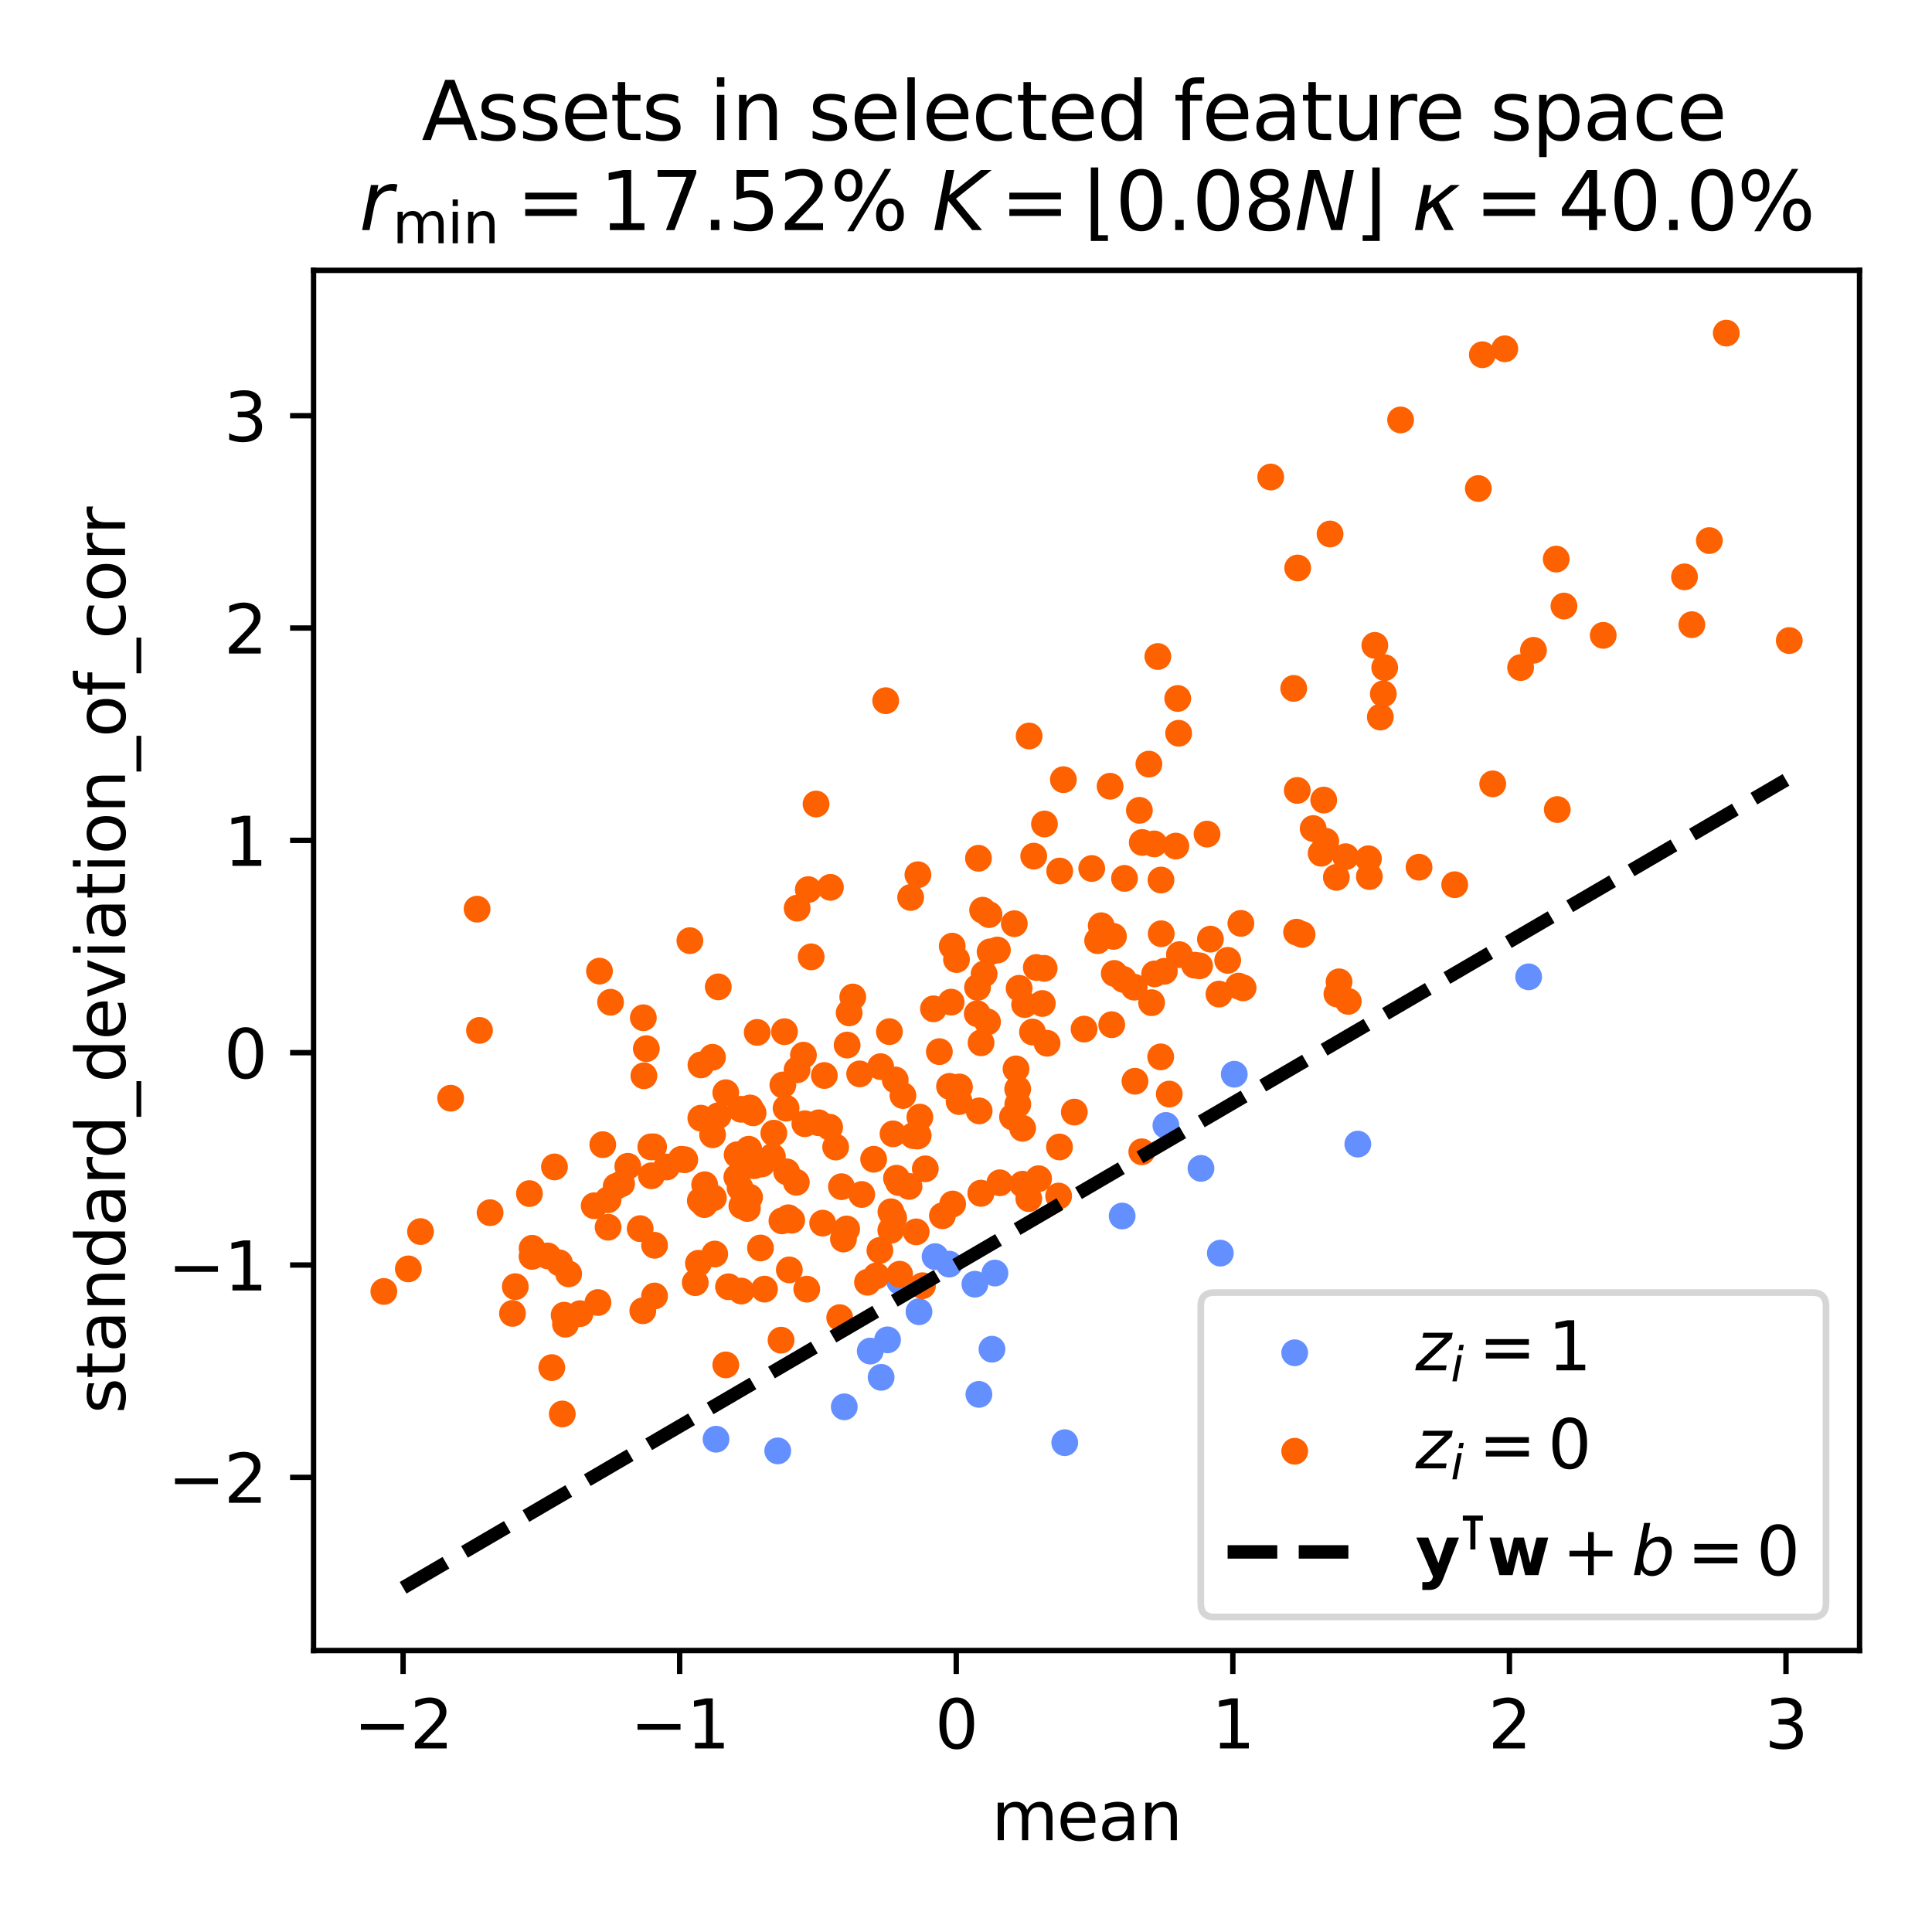 <?xml version="1.0" encoding="utf-8" standalone="no"?>
<!DOCTYPE svg PUBLIC "-//W3C//DTD SVG 1.1//EN"
  "http://www.w3.org/Graphics/SVG/1.1/DTD/svg11.dtd">
<svg xmlns:xlink="http://www.w3.org/1999/xlink" width="288pt" height="288pt" viewBox="0 0 288 288" xmlns="http://www.w3.org/2000/svg" version="1.1">
 <defs>
  <style type="text/css">*{stroke-linejoin: round; stroke-linecap: butt}</style>
 </defs>
 <g id="figure_1">
  <g id="patch_1">
   <path d="M 0 288 
L 288 288 
L 288 0 
L 0 0 
z
" style="fill: #ffffff"/>
  </g>
  <g id="axes_1">
   <g id="patch_2">
    <path d="M 46.741 246.04 
L 277.2 246.04 
L 277.2 40.301 
L 46.741 40.301 
z
" style="fill: #ffffff"/>
   </g>
   <g id="PathCollection_1">
    <defs>
     <path id="C0_0_2350641c84" d="M 0 1.5 
C 0.398 1.5 0.779 1.342 1.061 1.061 
C 1.342 0.779 1.5 0.398 1.5 -0 
C 1.5 -0.398 1.342 -0.779 1.061 -1.061 
C 0.779 -1.342 0.398 -1.5 0 -1.5 
C -0.398 -1.5 -0.779 -1.342 -1.061 -1.061 
C -1.342 -0.779 -1.5 -0.398 -1.5 0 
C -1.5 0.398 -1.342 0.779 -1.061 1.061 
C -0.779 1.342 -0.398 1.5 0 1.5 
z
"/>
    </defs>
    <g clip-path="url(#p2a3108fbcc)">
     <use xlink:href="#C0_0_2350641c84" x="136.994" y="195.535" style="fill: #648fff; stroke: #648fff"/>
    </g>
    <g clip-path="url(#p2a3108fbcc)">
     <use xlink:href="#C0_0_2350641c84" x="227.871" y="145.614" style="fill: #648fff; stroke: #648fff"/>
    </g>
    <g clip-path="url(#p2a3108fbcc)">
     <use xlink:href="#C0_0_2350641c84" x="147.871" y="201.124" style="fill: #648fff; stroke: #648fff"/>
    </g>
    <g clip-path="url(#p2a3108fbcc)">
     <use xlink:href="#C0_0_2350641c84" x="139.39" y="187.32" style="fill: #648fff; stroke: #648fff"/>
    </g>
    <g clip-path="url(#p2a3108fbcc)">
     <use xlink:href="#C0_0_2350641c84" x="202.408" y="170.549" style="fill: #648fff; stroke: #648fff"/>
    </g>
    <g clip-path="url(#p2a3108fbcc)">
     <use xlink:href="#C0_0_2350641c84" x="115.937" y="216.281" style="fill: #648fff; stroke: #648fff"/>
    </g>
    <g clip-path="url(#p2a3108fbcc)">
     <use xlink:href="#C0_0_2350641c84" x="173.799" y="167.767" style="fill: #648fff; stroke: #648fff"/>
    </g>
    <g clip-path="url(#p2a3108fbcc)">
     <use xlink:href="#C0_0_2350641c84" x="183.988" y="160.133" style="fill: #648fff; stroke: #648fff"/>
    </g>
    <g clip-path="url(#p2a3108fbcc)">
     <use xlink:href="#C0_0_2350641c84" x="145.325" y="191.434" style="fill: #648fff; stroke: #648fff"/>
    </g>
    <g clip-path="url(#p2a3108fbcc)">
     <use xlink:href="#C0_0_2350641c84" x="141.49" y="188.44" style="fill: #648fff; stroke: #648fff"/>
    </g>
    <g clip-path="url(#p2a3108fbcc)">
     <use xlink:href="#C0_0_2350641c84" x="181.914" y="186.802" style="fill: #648fff; stroke: #648fff"/>
    </g>
    <g clip-path="url(#p2a3108fbcc)">
     <use xlink:href="#C0_0_2350641c84" x="179.029" y="174.17" style="fill: #648fff; stroke: #648fff"/>
    </g>
    <g clip-path="url(#p2a3108fbcc)">
     <use xlink:href="#C0_0_2350641c84" x="131.349" y="205.319" style="fill: #648fff; stroke: #648fff"/>
    </g>
    <g clip-path="url(#p2a3108fbcc)">
     <use xlink:href="#C0_0_2350641c84" x="134.138" y="191.042" style="fill: #648fff; stroke: #648fff"/>
    </g>
    <g clip-path="url(#p2a3108fbcc)">
     <use xlink:href="#C0_0_2350641c84" x="106.738" y="214.541" style="fill: #648fff; stroke: #648fff"/>
    </g>
    <g clip-path="url(#p2a3108fbcc)">
     <use xlink:href="#C0_0_2350641c84" x="145.923" y="207.856" style="fill: #648fff; stroke: #648fff"/>
    </g>
    <g clip-path="url(#p2a3108fbcc)">
     <use xlink:href="#C0_0_2350641c84" x="167.278" y="181.269" style="fill: #648fff; stroke: #648fff"/>
    </g>
    <g clip-path="url(#p2a3108fbcc)">
     <use xlink:href="#C0_0_2350641c84" x="125.857" y="209.714" style="fill: #648fff; stroke: #648fff"/>
    </g>
    <g clip-path="url(#p2a3108fbcc)">
     <use xlink:href="#C0_0_2350641c84" x="148.313" y="189.771" style="fill: #648fff; stroke: #648fff"/>
    </g>
    <g clip-path="url(#p2a3108fbcc)">
     <use xlink:href="#C0_0_2350641c84" x="132.304" y="199.731" style="fill: #648fff; stroke: #648fff"/>
    </g>
    <g clip-path="url(#p2a3108fbcc)">
     <use xlink:href="#C0_0_2350641c84" x="158.72" y="215.057" style="fill: #648fff; stroke: #648fff"/>
    </g>
    <g clip-path="url(#p2a3108fbcc)">
     <use xlink:href="#C0_0_2350641c84" x="129.725" y="201.404" style="fill: #648fff; stroke: #648fff"/>
    </g>
   </g>
   <g id="PathCollection_2">
    <defs>
     <path id="C1_0_8f79e3f9da" d="M 0 1.5 
C 0.398 1.5 0.779 1.342 1.061 1.061 
C 1.342 0.779 1.5 0.398 1.5 -0 
C 1.5 -0.398 1.342 -0.779 1.061 -1.061 
C 0.779 -1.342 0.398 -1.5 0 -1.5 
C -0.398 -1.5 -0.779 -1.342 -1.061 -1.061 
C -1.342 -0.779 -1.5 -0.398 -1.5 0 
C -1.5 0.398 -1.342 0.779 -1.061 1.061 
C -0.779 1.342 -0.398 1.5 0 1.5 
z
"/>
    </defs>
    <g clip-path="url(#p2a3108fbcc)">
     <use xlink:href="#C1_0_8f79e3f9da" x="195.754" y="123.509" style="fill: #fe6100; stroke: #fe6100"/>
    </g>
    <g clip-path="url(#p2a3108fbcc)">
     <use xlink:href="#C1_0_8f79e3f9da" x="155.65" y="144.35" style="fill: #fe6100; stroke: #fe6100"/>
    </g>
    <g clip-path="url(#p2a3108fbcc)">
     <use xlink:href="#C1_0_8f79e3f9da" x="171.668" y="149.468" style="fill: #fe6100; stroke: #fe6100"/>
    </g>
    <g clip-path="url(#p2a3108fbcc)">
     <use xlink:href="#C1_0_8f79e3f9da" x="206.209" y="103.43" style="fill: #fe6100; stroke: #fe6100"/>
    </g>
    <g clip-path="url(#p2a3108fbcc)">
     <use xlink:href="#C1_0_8f79e3f9da" x="113.366" y="186.035" style="fill: #fe6100; stroke: #fe6100"/>
    </g>
    <g clip-path="url(#p2a3108fbcc)">
     <use xlink:href="#C1_0_8f79e3f9da" x="151.707" y="162.342" style="fill: #fe6100; stroke: #fe6100"/>
    </g>
    <g clip-path="url(#p2a3108fbcc)">
     <use xlink:href="#C1_0_8f79e3f9da" x="175.562" y="104.12" style="fill: #fe6100; stroke: #fe6100"/>
    </g>
    <g clip-path="url(#p2a3108fbcc)">
     <use xlink:href="#C1_0_8f79e3f9da" x="122.636" y="182.33" style="fill: #fe6100; stroke: #fe6100"/>
    </g>
    <g clip-path="url(#p2a3108fbcc)">
     <use xlink:href="#C1_0_8f79e3f9da" x="197.635" y="125.408" style="fill: #fe6100; stroke: #fe6100"/>
    </g>
    <g clip-path="url(#p2a3108fbcc)">
     <use xlink:href="#C1_0_8f79e3f9da" x="154.093" y="127.621" style="fill: #fe6100; stroke: #fe6100"/>
    </g>
    <g clip-path="url(#p2a3108fbcc)">
     <use xlink:href="#C1_0_8f79e3f9da" x="146.224" y="177.886" style="fill: #fe6100; stroke: #fe6100"/>
    </g>
    <g clip-path="url(#p2a3108fbcc)">
     <use xlink:href="#C1_0_8f79e3f9da" x="146.699" y="145.185" style="fill: #fe6100; stroke: #fe6100"/>
    </g>
    <g clip-path="url(#p2a3108fbcc)">
     <use xlink:href="#C1_0_8f79e3f9da" x="104.488" y="158.743" style="fill: #fe6100; stroke: #fe6100"/>
    </g>
    <g clip-path="url(#p2a3108fbcc)">
     <use xlink:href="#C1_0_8f79e3f9da" x="192.852" y="102.618" style="fill: #fe6100; stroke: #fe6100"/>
    </g>
    <g clip-path="url(#p2a3108fbcc)">
     <use xlink:href="#C1_0_8f79e3f9da" x="220.371" y="72.823" style="fill: #fe6100; stroke: #fe6100"/>
    </g>
    <g clip-path="url(#p2a3108fbcc)">
     <use xlink:href="#C1_0_8f79e3f9da" x="126.212" y="183.199" style="fill: #fe6100; stroke: #fe6100"/>
    </g>
    <g clip-path="url(#p2a3108fbcc)">
     <use xlink:href="#C1_0_8f79e3f9da" x="104.473" y="166.68" style="fill: #fe6100; stroke: #fe6100"/>
    </g>
    <g clip-path="url(#p2a3108fbcc)">
     <use xlink:href="#C1_0_8f79e3f9da" x="130.234" y="172.807" style="fill: #fe6100; stroke: #fe6100"/>
    </g>
    <g clip-path="url(#p2a3108fbcc)">
     <use xlink:href="#C1_0_8f79e3f9da" x="82.254" y="203.863" style="fill: #fe6100; stroke: #fe6100"/>
    </g>
    <g clip-path="url(#p2a3108fbcc)">
     <use xlink:href="#C1_0_8f79e3f9da" x="113.961" y="192.17" style="fill: #fe6100; stroke: #fe6100"/>
    </g>
    <g clip-path="url(#p2a3108fbcc)">
     <use xlink:href="#C1_0_8f79e3f9da" x="111.414" y="180.146" style="fill: #fe6100; stroke: #fe6100"/>
    </g>
    <g clip-path="url(#p2a3108fbcc)">
     <use xlink:href="#C1_0_8f79e3f9da" x="117.261" y="174.677" style="fill: #fe6100; stroke: #fe6100"/>
    </g>
    <g clip-path="url(#p2a3108fbcc)">
     <use xlink:href="#C1_0_8f79e3f9da" x="153.413" y="109.714" style="fill: #fe6100; stroke: #fe6100"/>
    </g>
    <g clip-path="url(#p2a3108fbcc)">
     <use xlink:href="#C1_0_8f79e3f9da" x="155.375" y="149.589" style="fill: #fe6100; stroke: #fe6100"/>
    </g>
    <g clip-path="url(#p2a3108fbcc)">
     <use xlink:href="#C1_0_8f79e3f9da" x="82.653" y="173.952" style="fill: #fe6100; stroke: #fe6100"/>
    </g>
    <g clip-path="url(#p2a3108fbcc)">
     <use xlink:href="#C1_0_8f79e3f9da" x="120.49" y="132.612" style="fill: #fe6100; stroke: #fe6100"/>
    </g>
    <g clip-path="url(#p2a3108fbcc)">
     <use xlink:href="#C1_0_8f79e3f9da" x="145.679" y="151.111" style="fill: #fe6100; stroke: #fe6100"/>
    </g>
    <g clip-path="url(#p2a3108fbcc)">
     <use xlink:href="#C1_0_8f79e3f9da" x="266.725" y="95.486" style="fill: #fe6100; stroke: #fe6100"/>
    </g>
    <g clip-path="url(#p2a3108fbcc)">
     <use xlink:href="#C1_0_8f79e3f9da" x="152.441" y="168.196" style="fill: #fe6100; stroke: #fe6100"/>
    </g>
    <g clip-path="url(#p2a3108fbcc)">
     <use xlink:href="#C1_0_8f79e3f9da" x="151.917" y="147.321" style="fill: #fe6100; stroke: #fe6100"/>
    </g>
    <g clip-path="url(#p2a3108fbcc)">
     <use xlink:href="#C1_0_8f79e3f9da" x="102.839" y="140.22" style="fill: #fe6100; stroke: #fe6100"/>
    </g>
    <g clip-path="url(#p2a3108fbcc)">
     <use xlink:href="#C1_0_8f79e3f9da" x="83.818" y="210.778" style="fill: #fe6100; stroke: #fe6100"/>
    </g>
    <g clip-path="url(#p2a3108fbcc)">
     <use xlink:href="#C1_0_8f79e3f9da" x="193.443" y="84.669" style="fill: #fe6100; stroke: #fe6100"/>
    </g>
    <g clip-path="url(#p2a3108fbcc)">
     <use xlink:href="#C1_0_8f79e3f9da" x="67.176" y="163.707" style="fill: #fe6100; stroke: #fe6100"/>
    </g>
    <g clip-path="url(#p2a3108fbcc)">
     <use xlink:href="#C1_0_8f79e3f9da" x="172.038" y="125.797" style="fill: #fe6100; stroke: #fe6100"/>
    </g>
    <g clip-path="url(#p2a3108fbcc)">
     <use xlink:href="#C1_0_8f79e3f9da" x="91.851" y="176.842" style="fill: #fe6100; stroke: #fe6100"/>
    </g>
    <g clip-path="url(#p2a3108fbcc)">
     <use xlink:href="#C1_0_8f79e3f9da" x="112.26" y="165.887" style="fill: #fe6100; stroke: #fe6100"/>
    </g>
    <g clip-path="url(#p2a3108fbcc)">
     <use xlink:href="#C1_0_8f79e3f9da" x="154.822" y="175.704" style="fill: #fe6100; stroke: #fe6100"/>
    </g>
    <g clip-path="url(#p2a3108fbcc)">
     <use xlink:href="#C1_0_8f79e3f9da" x="132.03" y="104.451" style="fill: #fe6100; stroke: #fe6100"/>
    </g>
    <g clip-path="url(#p2a3108fbcc)">
     <use xlink:href="#C1_0_8f79e3f9da" x="141.543" y="161.941" style="fill: #fe6100; stroke: #fe6100"/>
    </g>
    <g clip-path="url(#p2a3108fbcc)">
     <use xlink:href="#C1_0_8f79e3f9da" x="170.203" y="171.695" style="fill: #fe6100; stroke: #fe6100"/>
    </g>
    <g clip-path="url(#p2a3108fbcc)">
     <use xlink:href="#C1_0_8f79e3f9da" x="112.876" y="153.899" style="fill: #fe6100; stroke: #fe6100"/>
    </g>
    <g clip-path="url(#p2a3108fbcc)">
     <use xlink:href="#C1_0_8f79e3f9da" x="108.192" y="162.887" style="fill: #fe6100; stroke: #fe6100"/>
    </g>
    <g clip-path="url(#p2a3108fbcc)">
     <use xlink:href="#C1_0_8f79e3f9da" x="86.46" y="195.824" style="fill: #fe6100; stroke: #fe6100"/>
    </g>
    <g clip-path="url(#p2a3108fbcc)">
     <use xlink:href="#C1_0_8f79e3f9da" x="153.363" y="178.673" style="fill: #fe6100; stroke: #fe6100"/>
    </g>
    <g clip-path="url(#p2a3108fbcc)">
     <use xlink:href="#C1_0_8f79e3f9da" x="151.722" y="164.622" style="fill: #fe6100; stroke: #fe6100"/>
    </g>
    <g clip-path="url(#p2a3108fbcc)">
     <use xlink:href="#C1_0_8f79e3f9da" x="119.978" y="167.513" style="fill: #fe6100; stroke: #fe6100"/>
    </g>
    <g clip-path="url(#p2a3108fbcc)">
     <use xlink:href="#C1_0_8f79e3f9da" x="151.202" y="137.691" style="fill: #fe6100; stroke: #fe6100"/>
    </g>
    <g clip-path="url(#p2a3108fbcc)">
     <use xlink:href="#C1_0_8f79e3f9da" x="103.64" y="191.203" style="fill: #fe6100; stroke: #fe6100"/>
    </g>
    <g clip-path="url(#p2a3108fbcc)">
     <use xlink:href="#C1_0_8f79e3f9da" x="169.187" y="161.18" style="fill: #fe6100; stroke: #fe6100"/>
    </g>
    <g clip-path="url(#p2a3108fbcc)">
     <use xlink:href="#C1_0_8f79e3f9da" x="146.476" y="135.681" style="fill: #fe6100; stroke: #fe6100"/>
    </g>
    <g clip-path="url(#p2a3108fbcc)">
     <use xlink:href="#C1_0_8f79e3f9da" x="88.572" y="179.738" style="fill: #fe6100; stroke: #fe6100"/>
    </g>
    <g clip-path="url(#p2a3108fbcc)">
     <use xlink:href="#C1_0_8f79e3f9da" x="108.598" y="191.815" style="fill: #fe6100; stroke: #fe6100"/>
    </g>
    <g clip-path="url(#p2a3108fbcc)">
     <use xlink:href="#C1_0_8f79e3f9da" x="145.96" y="165.597" style="fill: #fe6100; stroke: #fe6100"/>
    </g>
    <g clip-path="url(#p2a3108fbcc)">
     <use xlink:href="#C1_0_8f79e3f9da" x="189.425" y="71.108" style="fill: #fe6100; stroke: #fe6100"/>
    </g>
    <g clip-path="url(#p2a3108fbcc)">
     <use xlink:href="#C1_0_8f79e3f9da" x="79.309" y="187.288" style="fill: #fe6100; stroke: #fe6100"/>
    </g>
    <g clip-path="url(#p2a3108fbcc)">
     <use xlink:href="#C1_0_8f79e3f9da" x="126.281" y="155.785" style="fill: #fe6100; stroke: #fe6100"/>
    </g>
    <g clip-path="url(#p2a3108fbcc)">
     <use xlink:href="#C1_0_8f79e3f9da" x="254.81" y="80.582" style="fill: #fe6100; stroke: #fe6100"/>
    </g>
    <g clip-path="url(#p2a3108fbcc)">
     <use xlink:href="#C1_0_8f79e3f9da" x="110.591" y="179.758" style="fill: #fe6100; stroke: #fe6100"/>
    </g>
    <g clip-path="url(#p2a3108fbcc)">
     <use xlink:href="#C1_0_8f79e3f9da" x="193.277" y="138.955" style="fill: #fe6100; stroke: #fe6100"/>
    </g>
    <g clip-path="url(#p2a3108fbcc)">
     <use xlink:href="#C1_0_8f79e3f9da" x="102.077" y="172.876" style="fill: #fe6100; stroke: #fe6100"/>
    </g>
    <g clip-path="url(#p2a3108fbcc)">
     <use xlink:href="#C1_0_8f79e3f9da" x="142.009" y="179.478" style="fill: #fe6100; stroke: #fe6100"/>
    </g>
    <g clip-path="url(#p2a3108fbcc)">
     <use xlink:href="#C1_0_8f79e3f9da" x="106.204" y="157.605" style="fill: #fe6100; stroke: #fe6100"/>
    </g>
    <g clip-path="url(#p2a3108fbcc)">
     <use xlink:href="#C1_0_8f79e3f9da" x="89.854" y="170.634" style="fill: #fe6100; stroke: #fe6100"/>
    </g>
    <g clip-path="url(#p2a3108fbcc)">
     <use xlink:href="#C1_0_8f79e3f9da" x="78.92" y="177.926" style="fill: #fe6100; stroke: #fe6100"/>
    </g>
    <g clip-path="url(#p2a3108fbcc)">
     <use xlink:href="#C1_0_8f79e3f9da" x="162.745" y="129.467" style="fill: #fe6100; stroke: #fe6100"/>
    </g>
    <g clip-path="url(#p2a3108fbcc)">
     <use xlink:href="#C1_0_8f79e3f9da" x="200.98" y="149.276" style="fill: #fe6100; stroke: #fe6100"/>
    </g>
    <g clip-path="url(#p2a3108fbcc)">
     <use xlink:href="#C1_0_8f79e3f9da" x="116.7" y="161.732" style="fill: #fe6100; stroke: #fe6100"/>
    </g>
    <g clip-path="url(#p2a3108fbcc)">
     <use xlink:href="#C1_0_8f79e3f9da" x="146.214" y="177.865" style="fill: #fe6100; stroke: #fe6100"/>
    </g>
    <g clip-path="url(#p2a3108fbcc)">
     <use xlink:href="#C1_0_8f79e3f9da" x="143.026" y="162.03" style="fill: #fe6100; stroke: #fe6100"/>
    </g>
    <g clip-path="url(#p2a3108fbcc)">
     <use xlink:href="#C1_0_8f79e3f9da" x="135.508" y="176.859" style="fill: #fe6100; stroke: #fe6100"/>
    </g>
    <g clip-path="url(#p2a3108fbcc)">
     <use xlink:href="#C1_0_8f79e3f9da" x="137.935" y="174.234" style="fill: #fe6100; stroke: #fe6100"/>
    </g>
    <g clip-path="url(#p2a3108fbcc)">
     <use xlink:href="#C1_0_8f79e3f9da" x="175.697" y="109.304" style="fill: #fe6100; stroke: #fe6100"/>
    </g>
    <g clip-path="url(#p2a3108fbcc)">
     <use xlink:href="#C1_0_8f79e3f9da" x="151.455" y="159.337" style="fill: #fe6100; stroke: #fe6100"/>
    </g>
    <g clip-path="url(#p2a3108fbcc)">
     <use xlink:href="#C1_0_8f79e3f9da" x="97.432" y="170.952" style="fill: #fe6100; stroke: #fe6100"/>
    </g>
    <g clip-path="url(#p2a3108fbcc)">
     <use xlink:href="#C1_0_8f79e3f9da" x="125.436" y="176.895" style="fill: #fe6100; stroke: #fe6100"/>
    </g>
    <g clip-path="url(#p2a3108fbcc)">
     <use xlink:href="#C1_0_8f79e3f9da" x="76.813" y="191.798" style="fill: #fe6100; stroke: #fe6100"/>
    </g>
    <g clip-path="url(#p2a3108fbcc)">
     <use xlink:href="#C1_0_8f79e3f9da" x="123.673" y="168.028" style="fill: #fe6100; stroke: #fe6100"/>
    </g>
    <g clip-path="url(#p2a3108fbcc)">
     <use xlink:href="#C1_0_8f79e3f9da" x="122.048" y="167.369" style="fill: #fe6100; stroke: #fe6100"/>
    </g>
    <g clip-path="url(#p2a3108fbcc)">
     <use xlink:href="#C1_0_8f79e3f9da" x="137.508" y="191.658" style="fill: #fe6100; stroke: #fe6100"/>
    </g>
    <g clip-path="url(#p2a3108fbcc)">
     <use xlink:href="#C1_0_8f79e3f9da" x="118.016" y="181.895" style="fill: #fe6100; stroke: #fe6100"/>
    </g>
    <g clip-path="url(#p2a3108fbcc)">
     <use xlink:href="#C1_0_8f79e3f9da" x="140.481" y="181.232" style="fill: #fe6100; stroke: #fe6100"/>
    </g>
    <g clip-path="url(#p2a3108fbcc)">
     <use xlink:href="#C1_0_8f79e3f9da" x="163.624" y="140.229" style="fill: #fe6100; stroke: #fe6100"/>
    </g>
    <g clip-path="url(#p2a3108fbcc)">
     <use xlink:href="#C1_0_8f79e3f9da" x="173.1" y="139.189" style="fill: #fe6100; stroke: #fe6100"/>
    </g>
    <g clip-path="url(#p2a3108fbcc)">
     <use xlink:href="#C1_0_8f79e3f9da" x="167.626" y="130.94" style="fill: #fe6100; stroke: #fe6100"/>
    </g>
    <g clip-path="url(#p2a3108fbcc)">
     <use xlink:href="#C1_0_8f79e3f9da" x="232.142" y="120.677" style="fill: #fe6100; stroke: #fe6100"/>
    </g>
    <g clip-path="url(#p2a3108fbcc)">
     <use xlink:href="#C1_0_8f79e3f9da" x="169.064" y="147.154" style="fill: #fe6100; stroke: #fe6100"/>
    </g>
    <g clip-path="url(#p2a3108fbcc)">
     <use xlink:href="#C1_0_8f79e3f9da" x="173.066" y="131.185" style="fill: #fe6100; stroke: #fe6100"/>
    </g>
    <g clip-path="url(#p2a3108fbcc)">
     <use xlink:href="#C1_0_8f79e3f9da" x="62.686" y="183.587" style="fill: #fe6100; stroke: #fe6100"/>
    </g>
    <g clip-path="url(#p2a3108fbcc)">
     <use xlink:href="#C1_0_8f79e3f9da" x="157.937" y="170.975" style="fill: #fe6100; stroke: #fe6100"/>
    </g>
    <g clip-path="url(#p2a3108fbcc)">
     <use xlink:href="#C1_0_8f79e3f9da" x="170.272" y="125.586" style="fill: #fe6100; stroke: #fe6100"/>
    </g>
    <g clip-path="url(#p2a3108fbcc)">
     <use xlink:href="#C1_0_8f79e3f9da" x="158.515" y="116.222" style="fill: #fe6100; stroke: #fe6100"/>
    </g>
    <g clip-path="url(#p2a3108fbcc)">
     <use xlink:href="#C1_0_8f79e3f9da" x="206.414" y="99.526" style="fill: #fe6100; stroke: #fe6100"/>
    </g>
    <g clip-path="url(#p2a3108fbcc)">
     <use xlink:href="#C1_0_8f79e3f9da" x="178.819" y="143.972" style="fill: #fe6100; stroke: #fe6100"/>
    </g>
    <g clip-path="url(#p2a3108fbcc)">
     <use xlink:href="#C1_0_8f79e3f9da" x="125.73" y="184.697" style="fill: #fe6100; stroke: #fe6100"/>
    </g>
    <g clip-path="url(#p2a3108fbcc)">
     <use xlink:href="#C1_0_8f79e3f9da" x="238.988" y="94.709" style="fill: #fe6100; stroke: #fe6100"/>
    </g>
    <g clip-path="url(#p2a3108fbcc)">
     <use xlink:href="#C1_0_8f79e3f9da" x="97.574" y="185.632" style="fill: #fe6100; stroke: #fe6100"/>
    </g>
    <g clip-path="url(#p2a3108fbcc)">
     <use xlink:href="#C1_0_8f79e3f9da" x="110.326" y="177.083" style="fill: #fe6100; stroke: #fe6100"/>
    </g>
    <g clip-path="url(#p2a3108fbcc)">
     <use xlink:href="#C1_0_8f79e3f9da" x="89.364" y="144.763" style="fill: #fe6100; stroke: #fe6100"/>
    </g>
    <g clip-path="url(#p2a3108fbcc)">
     <use xlink:href="#C1_0_8f79e3f9da" x="137.124" y="166.524" style="fill: #fe6100; stroke: #fe6100"/>
    </g>
    <g clip-path="url(#p2a3108fbcc)">
     <use xlink:href="#C1_0_8f79e3f9da" x="127.119" y="148.617" style="fill: #fe6100; stroke: #fe6100"/>
    </g>
    <g clip-path="url(#p2a3108fbcc)">
     <use xlink:href="#C1_0_8f79e3f9da" x="233.135" y="90.342" style="fill: #fe6100; stroke: #fe6100"/>
    </g>
    <g clip-path="url(#p2a3108fbcc)">
     <use xlink:href="#C1_0_8f79e3f9da" x="200.593" y="127.708" style="fill: #fe6100; stroke: #fe6100"/>
    </g>
    <g clip-path="url(#p2a3108fbcc)">
     <use xlink:href="#C1_0_8f79e3f9da" x="81.656" y="187.218" style="fill: #fe6100; stroke: #fe6100"/>
    </g>
    <g clip-path="url(#p2a3108fbcc)">
     <use xlink:href="#C1_0_8f79e3f9da" x="147.592" y="141.887" style="fill: #fe6100; stroke: #fe6100"/>
    </g>
    <g clip-path="url(#p2a3108fbcc)">
     <use xlink:href="#C1_0_8f79e3f9da" x="91.013" y="149.402" style="fill: #fe6100; stroke: #fe6100"/>
    </g>
    <g clip-path="url(#p2a3108fbcc)">
     <use xlink:href="#C1_0_8f79e3f9da" x="136.877" y="169.277" style="fill: #fe6100; stroke: #fe6100"/>
    </g>
    <g clip-path="url(#p2a3108fbcc)">
     <use xlink:href="#C1_0_8f79e3f9da" x="130.654" y="190.188" style="fill: #fe6100; stroke: #fe6100"/>
    </g>
    <g clip-path="url(#p2a3108fbcc)">
     <use xlink:href="#C1_0_8f79e3f9da" x="97.106" y="175.272" style="fill: #fe6100; stroke: #fe6100"/>
    </g>
    <g clip-path="url(#p2a3108fbcc)">
     <use xlink:href="#C1_0_8f79e3f9da" x="110.457" y="165.359" style="fill: #fe6100; stroke: #fe6100"/>
    </g>
    <g clip-path="url(#p2a3108fbcc)">
     <use xlink:href="#C1_0_8f79e3f9da" x="115.354" y="168.916" style="fill: #fe6100; stroke: #fe6100"/>
    </g>
    <g clip-path="url(#p2a3108fbcc)">
     <use xlink:href="#C1_0_8f79e3f9da" x="216.85" y="131.882" style="fill: #fe6100; stroke: #fe6100"/>
    </g>
    <g clip-path="url(#p2a3108fbcc)">
     <use xlink:href="#C1_0_8f79e3f9da" x="222.516" y="116.849" style="fill: #fe6100; stroke: #fe6100"/>
    </g>
    <g clip-path="url(#p2a3108fbcc)">
     <use xlink:href="#C1_0_8f79e3f9da" x="132.81" y="180.634" style="fill: #fe6100; stroke: #fe6100"/>
    </g>
    <g clip-path="url(#p2a3108fbcc)">
     <use xlink:href="#C1_0_8f79e3f9da" x="167.457" y="145.999" style="fill: #fe6100; stroke: #fe6100"/>
    </g>
    <g clip-path="url(#p2a3108fbcc)">
     <use xlink:href="#C1_0_8f79e3f9da" x="199.209" y="130.787" style="fill: #fe6100; stroke: #fe6100"/>
    </g>
    <g clip-path="url(#p2a3108fbcc)">
     <use xlink:href="#C1_0_8f79e3f9da" x="224.322" y="51.994" style="fill: #fe6100; stroke: #fe6100"/>
    </g>
    <g clip-path="url(#p2a3108fbcc)">
     <use xlink:href="#C1_0_8f79e3f9da" x="118.819" y="159.475" style="fill: #fe6100; stroke: #fe6100"/>
    </g>
    <g clip-path="url(#p2a3108fbcc)">
     <use xlink:href="#C1_0_8f79e3f9da" x="199.289" y="148.173" style="fill: #fe6100; stroke: #fe6100"/>
    </g>
    <g clip-path="url(#p2a3108fbcc)">
     <use xlink:href="#C1_0_8f79e3f9da" x="128.15" y="160.083" style="fill: #fe6100; stroke: #fe6100"/>
    </g>
    <g clip-path="url(#p2a3108fbcc)">
     <use xlink:href="#C1_0_8f79e3f9da" x="131.277" y="159.003" style="fill: #fe6100; stroke: #fe6100"/>
    </g>
    <g clip-path="url(#p2a3108fbcc)">
     <use xlink:href="#C1_0_8f79e3f9da" x="116.432" y="199.776" style="fill: #fe6100; stroke: #fe6100"/>
    </g>
    <g clip-path="url(#p2a3108fbcc)">
     <use xlink:href="#C1_0_8f79e3f9da" x="172.119" y="145.173" style="fill: #fe6100; stroke: #fe6100"/>
    </g>
    <g clip-path="url(#p2a3108fbcc)">
     <use xlink:href="#C1_0_8f79e3f9da" x="146.245" y="155.446" style="fill: #fe6100; stroke: #fe6100"/>
    </g>
    <g clip-path="url(#p2a3108fbcc)">
     <use xlink:href="#C1_0_8f79e3f9da" x="172.599" y="97.865" style="fill: #fe6100; stroke: #fe6100"/>
    </g>
    <g clip-path="url(#p2a3108fbcc)">
     <use xlink:href="#C1_0_8f79e3f9da" x="111.62" y="171.314" style="fill: #fe6100; stroke: #fe6100"/>
    </g>
    <g clip-path="url(#p2a3108fbcc)">
     <use xlink:href="#C1_0_8f79e3f9da" x="157.969" y="129.842" style="fill: #fe6100; stroke: #fe6100"/>
    </g>
    <g clip-path="url(#p2a3108fbcc)">
     <use xlink:href="#C1_0_8f79e3f9da" x="123.79" y="132.275" style="fill: #fe6100; stroke: #fe6100"/>
    </g>
    <g clip-path="url(#p2a3108fbcc)">
     <use xlink:href="#C1_0_8f79e3f9da" x="208.786" y="62.599" style="fill: #fe6100; stroke: #fe6100"/>
    </g>
    <g clip-path="url(#p2a3108fbcc)">
     <use xlink:href="#C1_0_8f79e3f9da" x="153.91" y="153.839" style="fill: #fe6100; stroke: #fe6100"/>
    </g>
    <g clip-path="url(#p2a3108fbcc)">
     <use xlink:href="#C1_0_8f79e3f9da" x="116.94" y="153.793" style="fill: #fe6100; stroke: #fe6100"/>
    </g>
    <g clip-path="url(#p2a3108fbcc)">
     <use xlink:href="#C1_0_8f79e3f9da" x="173.022" y="157.545" style="fill: #fe6100; stroke: #fe6100"/>
    </g>
    <g clip-path="url(#p2a3108fbcc)">
     <use xlink:href="#C1_0_8f79e3f9da" x="194.1" y="139.296" style="fill: #fe6100; stroke: #fe6100"/>
    </g>
    <g clip-path="url(#p2a3108fbcc)">
     <use xlink:href="#C1_0_8f79e3f9da" x="133.637" y="175.634" style="fill: #fe6100; stroke: #fe6100"/>
    </g>
    <g clip-path="url(#p2a3108fbcc)">
     <use xlink:href="#C1_0_8f79e3f9da" x="105.043" y="176.604" style="fill: #fe6100; stroke: #fe6100"/>
    </g>
    <g clip-path="url(#p2a3108fbcc)">
     <use xlink:href="#C1_0_8f79e3f9da" x="147.432" y="136.338" style="fill: #fe6100; stroke: #fe6100"/>
    </g>
    <g clip-path="url(#p2a3108fbcc)">
     <use xlink:href="#C1_0_8f79e3f9da" x="95.901" y="151.714" style="fill: #fe6100; stroke: #fe6100"/>
    </g>
    <g clip-path="url(#p2a3108fbcc)">
     <use xlink:href="#C1_0_8f79e3f9da" x="175.28" y="126.124" style="fill: #fe6100; stroke: #fe6100"/>
    </g>
    <g clip-path="url(#p2a3108fbcc)">
     <use xlink:href="#C1_0_8f79e3f9da" x="84.296" y="197.4" style="fill: #fe6100; stroke: #fe6100"/>
    </g>
    <g clip-path="url(#p2a3108fbcc)">
     <use xlink:href="#C1_0_8f79e3f9da" x="124.569" y="170.987" style="fill: #fe6100; stroke: #fe6100"/>
    </g>
    <g clip-path="url(#p2a3108fbcc)">
     <use xlink:href="#C1_0_8f79e3f9da" x="226.677" y="99.511" style="fill: #fe6100; stroke: #fe6100"/>
    </g>
    <g clip-path="url(#p2a3108fbcc)">
     <use xlink:href="#C1_0_8f79e3f9da" x="111.74" y="178.462" style="fill: #fe6100; stroke: #fe6100"/>
    </g>
    <g clip-path="url(#p2a3108fbcc)">
     <use xlink:href="#C1_0_8f79e3f9da" x="136.833" y="130.392" style="fill: #fe6100; stroke: #fe6100"/>
    </g>
    <g clip-path="url(#p2a3108fbcc)">
     <use xlink:href="#C1_0_8f79e3f9da" x="165.48" y="117.202" style="fill: #fe6100; stroke: #fe6100"/>
    </g>
    <g clip-path="url(#p2a3108fbcc)">
     <use xlink:href="#C1_0_8f79e3f9da" x="136.137" y="169.28" style="fill: #fe6100; stroke: #fe6100"/>
    </g>
    <g clip-path="url(#p2a3108fbcc)">
     <use xlink:href="#C1_0_8f79e3f9da" x="142.973" y="164.213" style="fill: #fe6100; stroke: #fe6100"/>
    </g>
    <g clip-path="url(#p2a3108fbcc)">
     <use xlink:href="#C1_0_8f79e3f9da" x="57.217" y="192.516" style="fill: #fe6100; stroke: #fe6100"/>
    </g>
    <g clip-path="url(#p2a3108fbcc)">
     <use xlink:href="#C1_0_8f79e3f9da" x="132.582" y="153.785" style="fill: #fe6100; stroke: #fe6100"/>
    </g>
    <g clip-path="url(#p2a3108fbcc)">
     <use xlink:href="#C1_0_8f79e3f9da" x="174.3" y="163.092" style="fill: #fe6100; stroke: #fe6100"/>
    </g>
    <g clip-path="url(#p2a3108fbcc)">
     <use xlink:href="#C1_0_8f79e3f9da" x="205.765" y="106.888" style="fill: #fe6100; stroke: #fe6100"/>
    </g>
    <g clip-path="url(#p2a3108fbcc)">
     <use xlink:href="#C1_0_8f79e3f9da" x="184.976" y="137.648" style="fill: #fe6100; stroke: #fe6100"/>
    </g>
    <g clip-path="url(#p2a3108fbcc)">
     <use xlink:href="#C1_0_8f79e3f9da" x="139.151" y="150.384" style="fill: #fe6100; stroke: #fe6100"/>
    </g>
    <g clip-path="url(#p2a3108fbcc)">
     <use xlink:href="#C1_0_8f79e3f9da" x="104.989" y="179.565" style="fill: #fe6100; stroke: #fe6100"/>
    </g>
    <g clip-path="url(#p2a3108fbcc)">
     <use xlink:href="#C1_0_8f79e3f9da" x="165.724" y="152.748" style="fill: #fe6100; stroke: #fe6100"/>
    </g>
    <g clip-path="url(#p2a3108fbcc)">
     <use xlink:href="#C1_0_8f79e3f9da" x="154.483" y="144.225" style="fill: #fe6100; stroke: #fe6100"/>
    </g>
    <g clip-path="url(#p2a3108fbcc)">
     <use xlink:href="#C1_0_8f79e3f9da" x="109.839" y="175.471" style="fill: #fe6100; stroke: #fe6100"/>
    </g>
    <g clip-path="url(#p2a3108fbcc)">
     <use xlink:href="#C1_0_8f79e3f9da" x="203.991" y="128.01" style="fill: #fe6100; stroke: #fe6100"/>
    </g>
    <g clip-path="url(#p2a3108fbcc)">
     <use xlink:href="#C1_0_8f79e3f9da" x="156.087" y="155.516" style="fill: #fe6100; stroke: #fe6100"/>
    </g>
    <g clip-path="url(#p2a3108fbcc)">
     <use xlink:href="#C1_0_8f79e3f9da" x="134.108" y="189.943" style="fill: #fe6100; stroke: #fe6100"/>
    </g>
    <g clip-path="url(#p2a3108fbcc)">
     <use xlink:href="#C1_0_8f79e3f9da" x="95.984" y="160.361" style="fill: #fe6100; stroke: #fe6100"/>
    </g>
    <g clip-path="url(#p2a3108fbcc)">
     <use xlink:href="#C1_0_8f79e3f9da" x="165.98" y="139.583" style="fill: #fe6100; stroke: #fe6100"/>
    </g>
    <g clip-path="url(#p2a3108fbcc)">
     <use xlink:href="#C1_0_8f79e3f9da" x="251.105" y="85.99" style="fill: #fe6100; stroke: #fe6100"/>
    </g>
    <g clip-path="url(#p2a3108fbcc)">
     <use xlink:href="#C1_0_8f79e3f9da" x="106.545" y="186.937" style="fill: #fe6100; stroke: #fe6100"/>
    </g>
    <g clip-path="url(#p2a3108fbcc)">
     <use xlink:href="#C1_0_8f79e3f9da" x="71.119" y="135.527" style="fill: #fe6100; stroke: #fe6100"/>
    </g>
    <g clip-path="url(#p2a3108fbcc)">
     <use xlink:href="#C1_0_8f79e3f9da" x="92.662" y="176.45" style="fill: #fe6100; stroke: #fe6100"/>
    </g>
    <g clip-path="url(#p2a3108fbcc)">
     <use xlink:href="#C1_0_8f79e3f9da" x="83.393" y="188.247" style="fill: #fe6100; stroke: #fe6100"/>
    </g>
    <g clip-path="url(#p2a3108fbcc)">
     <use xlink:href="#C1_0_8f79e3f9da" x="125.174" y="196.416" style="fill: #fe6100; stroke: #fe6100"/>
    </g>
    <g clip-path="url(#p2a3108fbcc)">
     <use xlink:href="#C1_0_8f79e3f9da" x="118.704" y="176.243" style="fill: #fe6100; stroke: #fe6100"/>
    </g>
    <g clip-path="url(#p2a3108fbcc)">
     <use xlink:href="#C1_0_8f79e3f9da" x="95.821" y="195.394" style="fill: #fe6100; stroke: #fe6100"/>
    </g>
    <g clip-path="url(#p2a3108fbcc)">
     <use xlink:href="#C1_0_8f79e3f9da" x="97.573" y="193.189" style="fill: #fe6100; stroke: #fe6100"/>
    </g>
    <g clip-path="url(#p2a3108fbcc)">
     <use xlink:href="#C1_0_8f79e3f9da" x="122.879" y="160.323" style="fill: #fe6100; stroke: #fe6100"/>
    </g>
    <g clip-path="url(#p2a3108fbcc)">
     <use xlink:href="#C1_0_8f79e3f9da" x="171.265" y="113.904" style="fill: #fe6100; stroke: #fe6100"/>
    </g>
    <g clip-path="url(#p2a3108fbcc)">
     <use xlink:href="#C1_0_8f79e3f9da" x="112.422" y="173.768" style="fill: #fe6100; stroke: #fe6100"/>
    </g>
    <g clip-path="url(#p2a3108fbcc)">
     <use xlink:href="#C1_0_8f79e3f9da" x="211.533" y="129.274" style="fill: #fe6100; stroke: #fe6100"/>
    </g>
    <g clip-path="url(#p2a3108fbcc)">
     <use xlink:href="#C1_0_8f79e3f9da" x="106.222" y="169.155" style="fill: #fe6100; stroke: #fe6100"/>
    </g>
    <g clip-path="url(#p2a3108fbcc)">
     <use xlink:href="#C1_0_8f79e3f9da" x="152.737" y="149.749" style="fill: #fe6100; stroke: #fe6100"/>
    </g>
    <g clip-path="url(#p2a3108fbcc)">
     <use xlink:href="#C1_0_8f79e3f9da" x="101.555" y="172.811" style="fill: #fe6100; stroke: #fe6100"/>
    </g>
    <g clip-path="url(#p2a3108fbcc)">
     <use xlink:href="#C1_0_8f79e3f9da" x="204.127" y="130.666" style="fill: #fe6100; stroke: #fe6100"/>
    </g>
    <g clip-path="url(#p2a3108fbcc)">
     <use xlink:href="#C1_0_8f79e3f9da" x="99.369" y="173.96" style="fill: #fe6100; stroke: #fe6100"/>
    </g>
    <g clip-path="url(#p2a3108fbcc)">
     <use xlink:href="#C1_0_8f79e3f9da" x="133.953" y="176.279" style="fill: #fe6100; stroke: #fe6100"/>
    </g>
    <g clip-path="url(#p2a3108fbcc)">
     <use xlink:href="#C1_0_8f79e3f9da" x="84.095" y="196.049" style="fill: #fe6100; stroke: #fe6100"/>
    </g>
    <g clip-path="url(#p2a3108fbcc)">
     <use xlink:href="#C1_0_8f79e3f9da" x="166.102" y="145.104" style="fill: #fe6100; stroke: #fe6100"/>
    </g>
    <g clip-path="url(#p2a3108fbcc)">
     <use xlink:href="#C1_0_8f79e3f9da" x="252.199" y="93.119" style="fill: #fe6100; stroke: #fe6100"/>
    </g>
    <g clip-path="url(#p2a3108fbcc)">
     <use xlink:href="#C1_0_8f79e3f9da" x="199.609" y="146.358" style="fill: #fe6100; stroke: #fe6100"/>
    </g>
    <g clip-path="url(#p2a3108fbcc)">
     <use xlink:href="#C1_0_8f79e3f9da" x="76.395" y="195.785" style="fill: #fe6100; stroke: #fe6100"/>
    </g>
    <g clip-path="url(#p2a3108fbcc)">
     <use xlink:href="#C1_0_8f79e3f9da" x="173.564" y="144.785" style="fill: #fe6100; stroke: #fe6100"/>
    </g>
    <g clip-path="url(#p2a3108fbcc)">
     <use xlink:href="#C1_0_8f79e3f9da" x="181.71" y="148.187" style="fill: #fe6100; stroke: #fe6100"/>
    </g>
    <g clip-path="url(#p2a3108fbcc)">
     <use xlink:href="#C1_0_8f79e3f9da" x="107.071" y="147.107" style="fill: #fe6100; stroke: #fe6100"/>
    </g>
    <g clip-path="url(#p2a3108fbcc)">
     <use xlink:href="#C1_0_8f79e3f9da" x="128.455" y="178.059" style="fill: #fe6100; stroke: #fe6100"/>
    </g>
    <g clip-path="url(#p2a3108fbcc)">
     <use xlink:href="#C1_0_8f79e3f9da" x="113.564" y="173.509" style="fill: #fe6100; stroke: #fe6100"/>
    </g>
    <g clip-path="url(#p2a3108fbcc)">
     <use xlink:href="#C1_0_8f79e3f9da" x="160.149" y="165.778" style="fill: #fe6100; stroke: #fe6100"/>
    </g>
    <g clip-path="url(#p2a3108fbcc)">
     <use xlink:href="#C1_0_8f79e3f9da" x="150.931" y="166.506" style="fill: #fe6100; stroke: #fe6100"/>
    </g>
    <g clip-path="url(#p2a3108fbcc)">
     <use xlink:href="#C1_0_8f79e3f9da" x="90.648" y="182.941" style="fill: #fe6100; stroke: #fe6100"/>
    </g>
    <g clip-path="url(#p2a3108fbcc)">
     <use xlink:href="#C1_0_8f79e3f9da" x="147.21" y="152.333" style="fill: #fe6100; stroke: #fe6100"/>
    </g>
    <g clip-path="url(#p2a3108fbcc)">
     <use xlink:href="#C1_0_8f79e3f9da" x="179.931" y="124.337" style="fill: #fe6100; stroke: #fe6100"/>
    </g>
    <g clip-path="url(#p2a3108fbcc)">
     <use xlink:href="#C1_0_8f79e3f9da" x="148.683" y="141.618" style="fill: #fe6100; stroke: #fe6100"/>
    </g>
    <g clip-path="url(#p2a3108fbcc)">
     <use xlink:href="#C1_0_8f79e3f9da" x="196.942" y="127.191" style="fill: #fe6100; stroke: #fe6100"/>
    </g>
    <g clip-path="url(#p2a3108fbcc)">
     <use xlink:href="#C1_0_8f79e3f9da" x="106.341" y="178.56" style="fill: #fe6100; stroke: #fe6100"/>
    </g>
    <g clip-path="url(#p2a3108fbcc)">
     <use xlink:href="#C1_0_8f79e3f9da" x="145.718" y="147.194" style="fill: #fe6100; stroke: #fe6100"/>
    </g>
    <g clip-path="url(#p2a3108fbcc)">
     <use xlink:href="#C1_0_8f79e3f9da" x="135.75" y="133.784" style="fill: #fe6100; stroke: #fe6100"/>
    </g>
    <g clip-path="url(#p2a3108fbcc)">
     <use xlink:href="#C1_0_8f79e3f9da" x="117.665" y="189.3" style="fill: #fe6100; stroke: #fe6100"/>
    </g>
    <g clip-path="url(#p2a3108fbcc)">
     <use xlink:href="#C1_0_8f79e3f9da" x="119.766" y="157.291" style="fill: #fe6100; stroke: #fe6100"/>
    </g>
    <g clip-path="url(#p2a3108fbcc)">
     <use xlink:href="#C1_0_8f79e3f9da" x="152.435" y="176.524" style="fill: #fe6100; stroke: #fe6100"/>
    </g>
    <g clip-path="url(#p2a3108fbcc)">
     <use xlink:href="#C1_0_8f79e3f9da" x="84.769" y="189.895" style="fill: #fe6100; stroke: #fe6100"/>
    </g>
    <g clip-path="url(#p2a3108fbcc)">
     <use xlink:href="#C1_0_8f79e3f9da" x="120.918" y="142.635" style="fill: #fe6100; stroke: #fe6100"/>
    </g>
    <g clip-path="url(#p2a3108fbcc)">
     <use xlink:href="#C1_0_8f79e3f9da" x="60.87" y="189.15" style="fill: #fe6100; stroke: #fe6100"/>
    </g>
    <g clip-path="url(#p2a3108fbcc)">
     <use xlink:href="#C1_0_8f79e3f9da" x="126.58" y="150.987" style="fill: #fe6100; stroke: #fe6100"/>
    </g>
    <g clip-path="url(#p2a3108fbcc)">
     <use xlink:href="#C1_0_8f79e3f9da" x="104.395" y="178.983" style="fill: #fe6100; stroke: #fe6100"/>
    </g>
    <g clip-path="url(#p2a3108fbcc)">
     <use xlink:href="#C1_0_8f79e3f9da" x="184.631" y="146.997" style="fill: #fe6100; stroke: #fe6100"/>
    </g>
    <g clip-path="url(#p2a3108fbcc)">
     <use xlink:href="#C1_0_8f79e3f9da" x="111.813" y="165.159" style="fill: #fe6100; stroke: #fe6100"/>
    </g>
    <g clip-path="url(#p2a3108fbcc)">
     <use xlink:href="#C1_0_8f79e3f9da" x="107.062" y="166.321" style="fill: #fe6100; stroke: #fe6100"/>
    </g>
    <g clip-path="url(#p2a3108fbcc)">
     <use xlink:href="#C1_0_8f79e3f9da" x="71.477" y="153.598" style="fill: #fe6100; stroke: #fe6100"/>
    </g>
    <g clip-path="url(#p2a3108fbcc)">
     <use xlink:href="#C1_0_8f79e3f9da" x="96.35" y="156.323" style="fill: #fe6100; stroke: #fe6100"/>
    </g>
    <g clip-path="url(#p2a3108fbcc)">
     <use xlink:href="#C1_0_8f79e3f9da" x="108.193" y="203.464" style="fill: #fe6100; stroke: #fe6100"/>
    </g>
    <g clip-path="url(#p2a3108fbcc)">
     <use xlink:href="#C1_0_8f79e3f9da" x="133.452" y="160.985" style="fill: #fe6100; stroke: #fe6100"/>
    </g>
    <g clip-path="url(#p2a3108fbcc)">
     <use xlink:href="#C1_0_8f79e3f9da" x="257.332" y="49.653" style="fill: #fe6100; stroke: #fe6100"/>
    </g>
    <g clip-path="url(#p2a3108fbcc)">
     <use xlink:href="#C1_0_8f79e3f9da" x="193.381" y="117.827" style="fill: #fe6100; stroke: #fe6100"/>
    </g>
    <g clip-path="url(#p2a3108fbcc)">
     <use xlink:href="#C1_0_8f79e3f9da" x="134.599" y="163.311" style="fill: #fe6100; stroke: #fe6100"/>
    </g>
    <g clip-path="url(#p2a3108fbcc)">
     <use xlink:href="#C1_0_8f79e3f9da" x="104.111" y="188.313" style="fill: #fe6100; stroke: #fe6100"/>
    </g>
    <g clip-path="url(#p2a3108fbcc)">
     <use xlink:href="#C1_0_8f79e3f9da" x="129.317" y="191.142" style="fill: #fe6100; stroke: #fe6100"/>
    </g>
    <g clip-path="url(#p2a3108fbcc)">
     <use xlink:href="#C1_0_8f79e3f9da" x="117.523" y="181.528" style="fill: #fe6100; stroke: #fe6100"/>
    </g>
    <g clip-path="url(#p2a3108fbcc)">
     <use xlink:href="#C1_0_8f79e3f9da" x="204.943" y="96.206" style="fill: #fe6100; stroke: #fe6100"/>
    </g>
    <g clip-path="url(#p2a3108fbcc)">
     <use xlink:href="#C1_0_8f79e3f9da" x="141.947" y="141.04" style="fill: #fe6100; stroke: #fe6100"/>
    </g>
    <g clip-path="url(#p2a3108fbcc)">
     <use xlink:href="#C1_0_8f79e3f9da" x="136.744" y="169.351" style="fill: #fe6100; stroke: #fe6100"/>
    </g>
    <g clip-path="url(#p2a3108fbcc)">
     <use xlink:href="#C1_0_8f79e3f9da" x="155.697" y="122.828" style="fill: #fe6100; stroke: #fe6100"/>
    </g>
    <g clip-path="url(#p2a3108fbcc)">
     <use xlink:href="#C1_0_8f79e3f9da" x="79.323" y="186.078" style="fill: #fe6100; stroke: #fe6100"/>
    </g>
    <g clip-path="url(#p2a3108fbcc)">
     <use xlink:href="#C1_0_8f79e3f9da" x="89.134" y="194.164" style="fill: #fe6100; stroke: #fe6100"/>
    </g>
    <g clip-path="url(#p2a3108fbcc)">
     <use xlink:href="#C1_0_8f79e3f9da" x="149.042" y="176.316" style="fill: #fe6100; stroke: #fe6100"/>
    </g>
    <g clip-path="url(#p2a3108fbcc)">
     <use xlink:href="#C1_0_8f79e3f9da" x="180.435" y="139.995" style="fill: #fe6100; stroke: #fe6100"/>
    </g>
    <g clip-path="url(#p2a3108fbcc)">
     <use xlink:href="#C1_0_8f79e3f9da" x="183.012" y="143.159" style="fill: #fe6100; stroke: #fe6100"/>
    </g>
    <g clip-path="url(#p2a3108fbcc)">
     <use xlink:href="#C1_0_8f79e3f9da" x="220.971" y="52.878" style="fill: #fe6100; stroke: #fe6100"/>
    </g>
    <g clip-path="url(#p2a3108fbcc)">
     <use xlink:href="#C1_0_8f79e3f9da" x="178.074" y="143.879" style="fill: #fe6100; stroke: #fe6100"/>
    </g>
    <g clip-path="url(#p2a3108fbcc)">
     <use xlink:href="#C1_0_8f79e3f9da" x="157.809" y="178.293" style="fill: #fe6100; stroke: #fe6100"/>
    </g>
    <g clip-path="url(#p2a3108fbcc)">
     <use xlink:href="#C1_0_8f79e3f9da" x="97.016" y="170.964" style="fill: #fe6100; stroke: #fe6100"/>
    </g>
    <g clip-path="url(#p2a3108fbcc)">
     <use xlink:href="#C1_0_8f79e3f9da" x="198.269" y="79.599" style="fill: #fe6100; stroke: #fe6100"/>
    </g>
    <g clip-path="url(#p2a3108fbcc)">
     <use xlink:href="#C1_0_8f79e3f9da" x="90.65" y="178.841" style="fill: #fe6100; stroke: #fe6100"/>
    </g>
    <g clip-path="url(#p2a3108fbcc)">
     <use xlink:href="#C1_0_8f79e3f9da" x="73.055" y="180.774" style="fill: #fe6100; stroke: #fe6100"/>
    </g>
    <g clip-path="url(#p2a3108fbcc)">
     <use xlink:href="#C1_0_8f79e3f9da" x="133.22" y="181.545" style="fill: #fe6100; stroke: #fe6100"/>
    </g>
    <g clip-path="url(#p2a3108fbcc)">
     <use xlink:href="#C1_0_8f79e3f9da" x="121.649" y="119.855" style="fill: #fe6100; stroke: #fe6100"/>
    </g>
    <g clip-path="url(#p2a3108fbcc)">
     <use xlink:href="#C1_0_8f79e3f9da" x="115.134" y="172.395" style="fill: #fe6100; stroke: #fe6100"/>
    </g>
    <g clip-path="url(#p2a3108fbcc)">
     <use xlink:href="#C1_0_8f79e3f9da" x="136.572" y="183.632" style="fill: #fe6100; stroke: #fe6100"/>
    </g>
    <g clip-path="url(#p2a3108fbcc)">
     <use xlink:href="#C1_0_8f79e3f9da" x="142.585" y="143.038" style="fill: #fe6100; stroke: #fe6100"/>
    </g>
    <g clip-path="url(#p2a3108fbcc)">
     <use xlink:href="#C1_0_8f79e3f9da" x="228.592" y="96.94" style="fill: #fe6100; stroke: #fe6100"/>
    </g>
    <g clip-path="url(#p2a3108fbcc)">
     <use xlink:href="#C1_0_8f79e3f9da" x="141.785" y="149.384" style="fill: #fe6100; stroke: #fe6100"/>
    </g>
    <g clip-path="url(#p2a3108fbcc)">
     <use xlink:href="#C1_0_8f79e3f9da" x="118.831" y="135.378" style="fill: #fe6100; stroke: #fe6100"/>
    </g>
    <g clip-path="url(#p2a3108fbcc)">
     <use xlink:href="#C1_0_8f79e3f9da" x="120.261" y="192.174" style="fill: #fe6100; stroke: #fe6100"/>
    </g>
    <g clip-path="url(#p2a3108fbcc)">
     <use xlink:href="#C1_0_8f79e3f9da" x="132.793" y="183.394" style="fill: #fe6100; stroke: #fe6100"/>
    </g>
    <g clip-path="url(#p2a3108fbcc)">
     <use xlink:href="#C1_0_8f79e3f9da" x="231.981" y="83.343" style="fill: #fe6100; stroke: #fe6100"/>
    </g>
    <g clip-path="url(#p2a3108fbcc)">
     <use xlink:href="#C1_0_8f79e3f9da" x="117.182" y="165.195" style="fill: #fe6100; stroke: #fe6100"/>
    </g>
    <g clip-path="url(#p2a3108fbcc)">
     <use xlink:href="#C1_0_8f79e3f9da" x="164.159" y="137.997" style="fill: #fe6100; stroke: #fe6100"/>
    </g>
    <g clip-path="url(#p2a3108fbcc)">
     <use xlink:href="#C1_0_8f79e3f9da" x="110.501" y="192.454" style="fill: #fe6100; stroke: #fe6100"/>
    </g>
    <g clip-path="url(#p2a3108fbcc)">
     <use xlink:href="#C1_0_8f79e3f9da" x="133.122" y="169.02" style="fill: #fe6100; stroke: #fe6100"/>
    </g>
    <g clip-path="url(#p2a3108fbcc)">
     <use xlink:href="#C1_0_8f79e3f9da" x="161.599" y="153.404" style="fill: #fe6100; stroke: #fe6100"/>
    </g>
    <g clip-path="url(#p2a3108fbcc)">
     <use xlink:href="#C1_0_8f79e3f9da" x="169.847" y="120.794" style="fill: #fe6100; stroke: #fe6100"/>
    </g>
    <g clip-path="url(#p2a3108fbcc)">
     <use xlink:href="#C1_0_8f79e3f9da" x="131.167" y="186.394" style="fill: #fe6100; stroke: #fe6100"/>
    </g>
    <g clip-path="url(#p2a3108fbcc)">
     <use xlink:href="#C1_0_8f79e3f9da" x="95.43" y="183.152" style="fill: #fe6100; stroke: #fe6100"/>
    </g>
    <g clip-path="url(#p2a3108fbcc)">
     <use xlink:href="#C1_0_8f79e3f9da" x="145.859" y="127.942" style="fill: #fe6100; stroke: #fe6100"/>
    </g>
    <g clip-path="url(#p2a3108fbcc)">
     <use xlink:href="#C1_0_8f79e3f9da" x="116.563" y="181.991" style="fill: #fe6100; stroke: #fe6100"/>
    </g>
    <g clip-path="url(#p2a3108fbcc)">
     <use xlink:href="#C1_0_8f79e3f9da" x="197.325" y="119.266" style="fill: #fe6100; stroke: #fe6100"/>
    </g>
    <g clip-path="url(#p2a3108fbcc)">
     <use xlink:href="#C1_0_8f79e3f9da" x="140.028" y="156.765" style="fill: #fe6100; stroke: #fe6100"/>
    </g>
    <g clip-path="url(#p2a3108fbcc)">
     <use xlink:href="#C1_0_8f79e3f9da" x="93.589" y="173.852" style="fill: #fe6100; stroke: #fe6100"/>
    </g>
    <g clip-path="url(#p2a3108fbcc)">
     <use xlink:href="#C1_0_8f79e3f9da" x="175.814" y="142.308" style="fill: #fe6100; stroke: #fe6100"/>
    </g>
    <g clip-path="url(#p2a3108fbcc)">
     <use xlink:href="#C1_0_8f79e3f9da" x="109.882" y="172.131" style="fill: #fe6100; stroke: #fe6100"/>
    </g>
    <g clip-path="url(#p2a3108fbcc)">
     <use xlink:href="#C1_0_8f79e3f9da" x="185.306" y="147.261" style="fill: #fe6100; stroke: #fe6100"/>
    </g>
   </g>
   <g id="matplotlib.axis_1">
    <g id="xtick_1">
     <g id="line2d_1">
      <defs>
       <path id="mfaa9834bd9" d="M 0 0 
L 0 3.5 
" style="stroke: #000000; stroke-width: 0.8"/>
      </defs>
      <g>
       <use xlink:href="#mfaa9834bd9" x="60.089" y="246.04" style="stroke: #000000; stroke-width: 0.8"/>
      </g>
     </g>
     <g id="text_1">
      <!-- −2 -->
      <g transform="translate(52.718 260.638)scale(0.1 -0.1)">
       <defs>
        <path id="DejaVuSans-2212" d="M 678 2272 
L 4684 2272 
L 4684 1741 
L 678 1741 
L 678 2272 
z
" transform="scale(0.016)"/>
        <path id="DejaVuSans-32" d="M 1228 531 
L 3431 531 
L 3431 0 
L 469 0 
L 469 531 
Q 828 903 1448 1529 
Q 2069 2156 2228 2338 
Q 2531 2678 2651 2914 
Q 2772 3150 2772 3378 
Q 2772 3750 2511 3984 
Q 2250 4219 1831 4219 
Q 1534 4219 1204 4116 
Q 875 4013 500 3803 
L 500 4441 
Q 881 4594 1212 4672 
Q 1544 4750 1819 4750 
Q 2544 4750 2975 4387 
Q 3406 4025 3406 3419 
Q 3406 3131 3298 2873 
Q 3191 2616 2906 2266 
Q 2828 2175 2409 1742 
Q 1991 1309 1228 531 
z
" transform="scale(0.016)"/>
       </defs>
       <use xlink:href="#DejaVuSans-2212"/>
       <use xlink:href="#DejaVuSans-32" x="83.789"/>
      </g>
     </g>
    </g>
    <g id="xtick_2">
     <g id="line2d_2">
      <g>
       <use xlink:href="#mfaa9834bd9" x="101.318" y="246.04" style="stroke: #000000; stroke-width: 0.8"/>
      </g>
     </g>
     <g id="text_2">
      <!-- −1 -->
      <g transform="translate(93.947 260.638)scale(0.1 -0.1)">
       <defs>
        <path id="DejaVuSans-31" d="M 794 531 
L 1825 531 
L 1825 4091 
L 703 3866 
L 703 4441 
L 1819 4666 
L 2450 4666 
L 2450 531 
L 3481 531 
L 3481 0 
L 794 0 
L 794 531 
z
" transform="scale(0.016)"/>
       </defs>
       <use xlink:href="#DejaVuSans-2212"/>
       <use xlink:href="#DejaVuSans-31" x="83.789"/>
      </g>
     </g>
    </g>
    <g id="xtick_3">
     <g id="line2d_3">
      <g>
       <use xlink:href="#mfaa9834bd9" x="142.547" y="246.04" style="stroke: #000000; stroke-width: 0.8"/>
      </g>
     </g>
     <g id="text_3">
      <!-- 0 -->
      <g transform="translate(139.366 260.638)scale(0.1 -0.1)">
       <defs>
        <path id="DejaVuSans-30" d="M 2034 4250 
Q 1547 4250 1301 3770 
Q 1056 3291 1056 2328 
Q 1056 1369 1301 889 
Q 1547 409 2034 409 
Q 2525 409 2770 889 
Q 3016 1369 3016 2328 
Q 3016 3291 2770 3770 
Q 2525 4250 2034 4250 
z
M 2034 4750 
Q 2819 4750 3233 4129 
Q 3647 3509 3647 2328 
Q 3647 1150 3233 529 
Q 2819 -91 2034 -91 
Q 1250 -91 836 529 
Q 422 1150 422 2328 
Q 422 3509 836 4129 
Q 1250 4750 2034 4750 
z
" transform="scale(0.016)"/>
       </defs>
       <use xlink:href="#DejaVuSans-30"/>
      </g>
     </g>
    </g>
    <g id="xtick_4">
     <g id="line2d_4">
      <g>
       <use xlink:href="#mfaa9834bd9" x="183.776" y="246.04" style="stroke: #000000; stroke-width: 0.8"/>
      </g>
     </g>
     <g id="text_4">
      <!-- 1 -->
      <g transform="translate(180.595 260.638)scale(0.1 -0.1)">
       <use xlink:href="#DejaVuSans-31"/>
      </g>
     </g>
    </g>
    <g id="xtick_5">
     <g id="line2d_5">
      <g>
       <use xlink:href="#mfaa9834bd9" x="225.006" y="246.04" style="stroke: #000000; stroke-width: 0.8"/>
      </g>
     </g>
     <g id="text_5">
      <!-- 2 -->
      <g transform="translate(221.824 260.638)scale(0.1 -0.1)">
       <use xlink:href="#DejaVuSans-32"/>
      </g>
     </g>
    </g>
    <g id="xtick_6">
     <g id="line2d_6">
      <g>
       <use xlink:href="#mfaa9834bd9" x="266.235" y="246.04" style="stroke: #000000; stroke-width: 0.8"/>
      </g>
     </g>
     <g id="text_6">
      <!-- 3 -->
      <g transform="translate(263.053 260.638)scale(0.1 -0.1)">
       <defs>
        <path id="DejaVuSans-33" d="M 2597 2516 
Q 3050 2419 3304 2112 
Q 3559 1806 3559 1356 
Q 3559 666 3084 287 
Q 2609 -91 1734 -91 
Q 1441 -91 1130 -33 
Q 819 25 488 141 
L 488 750 
Q 750 597 1062 519 
Q 1375 441 1716 441 
Q 2309 441 2620 675 
Q 2931 909 2931 1356 
Q 2931 1769 2642 2001 
Q 2353 2234 1838 2234 
L 1294 2234 
L 1294 2753 
L 1863 2753 
Q 2328 2753 2575 2939 
Q 2822 3125 2822 3475 
Q 2822 3834 2567 4026 
Q 2313 4219 1838 4219 
Q 1578 4219 1281 4162 
Q 984 4106 628 3988 
L 628 4550 
Q 988 4650 1302 4700 
Q 1616 4750 1894 4750 
Q 2613 4750 3031 4423 
Q 3450 4097 3450 3541 
Q 3450 3153 3228 2886 
Q 3006 2619 2597 2516 
z
" transform="scale(0.016)"/>
       </defs>
       <use xlink:href="#DejaVuSans-33"/>
      </g>
     </g>
    </g>
    <g id="text_7">
     <!-- mean -->
     <g transform="translate(147.791 274.317)scale(0.1 -0.1)">
      <defs>
       <path id="DejaVuSans-6d" d="M 3328 2828 
Q 3544 3216 3844 3400 
Q 4144 3584 4550 3584 
Q 5097 3584 5394 3201 
Q 5691 2819 5691 2113 
L 5691 0 
L 5113 0 
L 5113 2094 
Q 5113 2597 4934 2840 
Q 4756 3084 4391 3084 
Q 3944 3084 3684 2787 
Q 3425 2491 3425 1978 
L 3425 0 
L 2847 0 
L 2847 2094 
Q 2847 2600 2669 2842 
Q 2491 3084 2119 3084 
Q 1678 3084 1418 2786 
Q 1159 2488 1159 1978 
L 1159 0 
L 581 0 
L 581 3500 
L 1159 3500 
L 1159 2956 
Q 1356 3278 1631 3431 
Q 1906 3584 2284 3584 
Q 2666 3584 2933 3390 
Q 3200 3197 3328 2828 
z
" transform="scale(0.016)"/>
       <path id="DejaVuSans-65" d="M 3597 1894 
L 3597 1613 
L 953 1613 
Q 991 1019 1311 708 
Q 1631 397 2203 397 
Q 2534 397 2845 478 
Q 3156 559 3463 722 
L 3463 178 
Q 3153 47 2828 -22 
Q 2503 -91 2169 -91 
Q 1331 -91 842 396 
Q 353 884 353 1716 
Q 353 2575 817 3079 
Q 1281 3584 2069 3584 
Q 2775 3584 3186 3129 
Q 3597 2675 3597 1894 
z
M 3022 2063 
Q 3016 2534 2758 2815 
Q 2500 3097 2075 3097 
Q 1594 3097 1305 2825 
Q 1016 2553 972 2059 
L 3022 2063 
z
" transform="scale(0.016)"/>
       <path id="DejaVuSans-61" d="M 2194 1759 
Q 1497 1759 1228 1600 
Q 959 1441 959 1056 
Q 959 750 1161 570 
Q 1363 391 1709 391 
Q 2188 391 2477 730 
Q 2766 1069 2766 1631 
L 2766 1759 
L 2194 1759 
z
M 3341 1997 
L 3341 0 
L 2766 0 
L 2766 531 
Q 2569 213 2275 61 
Q 1981 -91 1556 -91 
Q 1019 -91 701 211 
Q 384 513 384 1019 
Q 384 1609 779 1909 
Q 1175 2209 1959 2209 
L 2766 2209 
L 2766 2266 
Q 2766 2663 2505 2880 
Q 2244 3097 1772 3097 
Q 1472 3097 1187 3025 
Q 903 2953 641 2809 
L 641 3341 
Q 956 3463 1253 3523 
Q 1550 3584 1831 3584 
Q 2591 3584 2966 3190 
Q 3341 2797 3341 1997 
z
" transform="scale(0.016)"/>
       <path id="DejaVuSans-6e" d="M 3513 2113 
L 3513 0 
L 2938 0 
L 2938 2094 
Q 2938 2591 2744 2837 
Q 2550 3084 2163 3084 
Q 1697 3084 1428 2787 
Q 1159 2491 1159 1978 
L 1159 0 
L 581 0 
L 581 3500 
L 1159 3500 
L 1159 2956 
Q 1366 3272 1645 3428 
Q 1925 3584 2291 3584 
Q 2894 3584 3203 3211 
Q 3513 2838 3513 2113 
z
" transform="scale(0.016)"/>
      </defs>
      <use xlink:href="#DejaVuSans-6d"/>
      <use xlink:href="#DejaVuSans-65" x="97.412"/>
      <use xlink:href="#DejaVuSans-61" x="158.936"/>
      <use xlink:href="#DejaVuSans-6e" x="220.215"/>
     </g>
    </g>
   </g>
   <g id="matplotlib.axis_2">
    <g id="ytick_1">
     <g id="line2d_7">
      <defs>
       <path id="m6541406e03" d="M 0 0 
L -3.5 0 
" style="stroke: #000000; stroke-width: 0.8"/>
      </defs>
      <g>
       <use xlink:href="#m6541406e03" x="46.741" y="220.222" style="stroke: #000000; stroke-width: 0.8"/>
      </g>
     </g>
     <g id="text_8">
      <!-- −2 -->
      <g transform="translate(24.999 224.021)scale(0.1 -0.1)">
       <use xlink:href="#DejaVuSans-2212"/>
       <use xlink:href="#DejaVuSans-32" x="83.789"/>
      </g>
     </g>
    </g>
    <g id="ytick_2">
     <g id="line2d_8">
      <g>
       <use xlink:href="#m6541406e03" x="46.741" y="188.572" style="stroke: #000000; stroke-width: 0.8"/>
      </g>
     </g>
     <g id="text_9">
      <!-- −1 -->
      <g transform="translate(24.999 192.371)scale(0.1 -0.1)">
       <use xlink:href="#DejaVuSans-2212"/>
       <use xlink:href="#DejaVuSans-31" x="83.789"/>
      </g>
     </g>
    </g>
    <g id="ytick_3">
     <g id="line2d_9">
      <g>
       <use xlink:href="#m6541406e03" x="46.741" y="156.922" style="stroke: #000000; stroke-width: 0.8"/>
      </g>
     </g>
     <g id="text_10">
      <!-- 0 -->
      <g transform="translate(33.379 160.721)scale(0.1 -0.1)">
       <use xlink:href="#DejaVuSans-30"/>
      </g>
     </g>
    </g>
    <g id="ytick_4">
     <g id="line2d_10">
      <g>
       <use xlink:href="#m6541406e03" x="46.741" y="125.272" style="stroke: #000000; stroke-width: 0.8"/>
      </g>
     </g>
     <g id="text_11">
      <!-- 1 -->
      <g transform="translate(33.379 129.071)scale(0.1 -0.1)">
       <use xlink:href="#DejaVuSans-31"/>
      </g>
     </g>
    </g>
    <g id="ytick_5">
     <g id="line2d_11">
      <g>
       <use xlink:href="#m6541406e03" x="46.741" y="93.622" style="stroke: #000000; stroke-width: 0.8"/>
      </g>
     </g>
     <g id="text_12">
      <!-- 2 -->
      <g transform="translate(33.379 97.421)scale(0.1 -0.1)">
       <use xlink:href="#DejaVuSans-32"/>
      </g>
     </g>
    </g>
    <g id="ytick_6">
     <g id="line2d_12">
      <g>
       <use xlink:href="#m6541406e03" x="46.741" y="61.972" style="stroke: #000000; stroke-width: 0.8"/>
      </g>
     </g>
     <g id="text_13">
      <!-- 3 -->
      <g transform="translate(33.379 65.771)scale(0.1 -0.1)">
       <use xlink:href="#DejaVuSans-33"/>
      </g>
     </g>
    </g>
    <g id="text_14">
     <!-- standard_deviation_of_corr -->
     <g transform="translate(18.641 210.741)rotate(-90)scale(0.1 -0.1)">
      <defs>
       <path id="DejaVuSans-73" d="M 2834 3397 
L 2834 2853 
Q 2591 2978 2328 3040 
Q 2066 3103 1784 3103 
Q 1356 3103 1142 2972 
Q 928 2841 928 2578 
Q 928 2378 1081 2264 
Q 1234 2150 1697 2047 
L 1894 2003 
Q 2506 1872 2764 1633 
Q 3022 1394 3022 966 
Q 3022 478 2636 193 
Q 2250 -91 1575 -91 
Q 1294 -91 989 -36 
Q 684 19 347 128 
L 347 722 
Q 666 556 975 473 
Q 1284 391 1588 391 
Q 1994 391 2212 530 
Q 2431 669 2431 922 
Q 2431 1156 2273 1281 
Q 2116 1406 1581 1522 
L 1381 1569 
Q 847 1681 609 1914 
Q 372 2147 372 2553 
Q 372 3047 722 3315 
Q 1072 3584 1716 3584 
Q 2034 3584 2315 3537 
Q 2597 3491 2834 3397 
z
" transform="scale(0.016)"/>
       <path id="DejaVuSans-74" d="M 1172 4494 
L 1172 3500 
L 2356 3500 
L 2356 3053 
L 1172 3053 
L 1172 1153 
Q 1172 725 1289 603 
Q 1406 481 1766 481 
L 2356 481 
L 2356 0 
L 1766 0 
Q 1100 0 847 248 
Q 594 497 594 1153 
L 594 3053 
L 172 3053 
L 172 3500 
L 594 3500 
L 594 4494 
L 1172 4494 
z
" transform="scale(0.016)"/>
       <path id="DejaVuSans-64" d="M 2906 2969 
L 2906 4863 
L 3481 4863 
L 3481 0 
L 2906 0 
L 2906 525 
Q 2725 213 2448 61 
Q 2172 -91 1784 -91 
Q 1150 -91 751 415 
Q 353 922 353 1747 
Q 353 2572 751 3078 
Q 1150 3584 1784 3584 
Q 2172 3584 2448 3432 
Q 2725 3281 2906 2969 
z
M 947 1747 
Q 947 1113 1208 752 
Q 1469 391 1925 391 
Q 2381 391 2643 752 
Q 2906 1113 2906 1747 
Q 2906 2381 2643 2742 
Q 2381 3103 1925 3103 
Q 1469 3103 1208 2742 
Q 947 2381 947 1747 
z
" transform="scale(0.016)"/>
       <path id="DejaVuSans-72" d="M 2631 2963 
Q 2534 3019 2420 3045 
Q 2306 3072 2169 3072 
Q 1681 3072 1420 2755 
Q 1159 2438 1159 1844 
L 1159 0 
L 581 0 
L 581 3500 
L 1159 3500 
L 1159 2956 
Q 1341 3275 1631 3429 
Q 1922 3584 2338 3584 
Q 2397 3584 2469 3576 
Q 2541 3569 2628 3553 
L 2631 2963 
z
" transform="scale(0.016)"/>
       <path id="DejaVuSans-5f" d="M 3263 -1063 
L 3263 -1509 
L -63 -1509 
L -63 -1063 
L 3263 -1063 
z
" transform="scale(0.016)"/>
       <path id="DejaVuSans-76" d="M 191 3500 
L 800 3500 
L 1894 563 
L 2988 3500 
L 3597 3500 
L 2284 0 
L 1503 0 
L 191 3500 
z
" transform="scale(0.016)"/>
       <path id="DejaVuSans-69" d="M 603 3500 
L 1178 3500 
L 1178 0 
L 603 0 
L 603 3500 
z
M 603 4863 
L 1178 4863 
L 1178 4134 
L 603 4134 
L 603 4863 
z
" transform="scale(0.016)"/>
       <path id="DejaVuSans-6f" d="M 1959 3097 
Q 1497 3097 1228 2736 
Q 959 2375 959 1747 
Q 959 1119 1226 758 
Q 1494 397 1959 397 
Q 2419 397 2687 759 
Q 2956 1122 2956 1747 
Q 2956 2369 2687 2733 
Q 2419 3097 1959 3097 
z
M 1959 3584 
Q 2709 3584 3137 3096 
Q 3566 2609 3566 1747 
Q 3566 888 3137 398 
Q 2709 -91 1959 -91 
Q 1206 -91 779 398 
Q 353 888 353 1747 
Q 353 2609 779 3096 
Q 1206 3584 1959 3584 
z
" transform="scale(0.016)"/>
       <path id="DejaVuSans-66" d="M 2375 4863 
L 2375 4384 
L 1825 4384 
Q 1516 4384 1395 4259 
Q 1275 4134 1275 3809 
L 1275 3500 
L 2222 3500 
L 2222 3053 
L 1275 3053 
L 1275 0 
L 697 0 
L 697 3053 
L 147 3053 
L 147 3500 
L 697 3500 
L 697 3744 
Q 697 4328 969 4595 
Q 1241 4863 1831 4863 
L 2375 4863 
z
" transform="scale(0.016)"/>
       <path id="DejaVuSans-63" d="M 3122 3366 
L 3122 2828 
Q 2878 2963 2633 3030 
Q 2388 3097 2138 3097 
Q 1578 3097 1268 2742 
Q 959 2388 959 1747 
Q 959 1106 1268 751 
Q 1578 397 2138 397 
Q 2388 397 2633 464 
Q 2878 531 3122 666 
L 3122 134 
Q 2881 22 2623 -34 
Q 2366 -91 2075 -91 
Q 1284 -91 818 406 
Q 353 903 353 1747 
Q 353 2603 823 3093 
Q 1294 3584 2113 3584 
Q 2378 3584 2631 3529 
Q 2884 3475 3122 3366 
z
" transform="scale(0.016)"/>
      </defs>
      <use xlink:href="#DejaVuSans-73"/>
      <use xlink:href="#DejaVuSans-74" x="52.1"/>
      <use xlink:href="#DejaVuSans-61" x="91.309"/>
      <use xlink:href="#DejaVuSans-6e" x="152.588"/>
      <use xlink:href="#DejaVuSans-64" x="215.967"/>
      <use xlink:href="#DejaVuSans-61" x="279.443"/>
      <use xlink:href="#DejaVuSans-72" x="340.723"/>
      <use xlink:href="#DejaVuSans-64" x="380.086"/>
      <use xlink:href="#DejaVuSans-5f" x="443.562"/>
      <use xlink:href="#DejaVuSans-64" x="493.562"/>
      <use xlink:href="#DejaVuSans-65" x="557.039"/>
      <use xlink:href="#DejaVuSans-76" x="618.562"/>
      <use xlink:href="#DejaVuSans-69" x="677.742"/>
      <use xlink:href="#DejaVuSans-61" x="705.525"/>
      <use xlink:href="#DejaVuSans-74" x="766.805"/>
      <use xlink:href="#DejaVuSans-69" x="806.014"/>
      <use xlink:href="#DejaVuSans-6f" x="833.797"/>
      <use xlink:href="#DejaVuSans-6e" x="894.979"/>
      <use xlink:href="#DejaVuSans-5f" x="958.357"/>
      <use xlink:href="#DejaVuSans-6f" x="1008.357"/>
      <use xlink:href="#DejaVuSans-66" x="1069.539"/>
      <use xlink:href="#DejaVuSans-5f" x="1104.744"/>
      <use xlink:href="#DejaVuSans-63" x="1154.744"/>
      <use xlink:href="#DejaVuSans-6f" x="1209.725"/>
      <use xlink:href="#DejaVuSans-72" x="1270.906"/>
      <use xlink:href="#DejaVuSans-72" x="1310.27"/>
     </g>
    </g>
   </g>
   <g id="line2d_13">
    <path d="M 60.089 236.688 
L 266.235 116.26 
" clip-path="url(#p2a3108fbcc)" style="fill: none; stroke-dasharray: 7.4,3.2; stroke-dashoffset: 0; stroke: #000000; stroke-width: 2"/>
   </g>
   <g id="patch_3">
    <path d="M 46.741 246.04 
L 46.741 40.301 
" style="fill: none; stroke: #000000; stroke-width: 0.8; stroke-linejoin: miter; stroke-linecap: square"/>
   </g>
   <g id="patch_4">
    <path d="M 277.2 246.04 
L 277.2 40.301 
" style="fill: none; stroke: #000000; stroke-width: 0.8; stroke-linejoin: miter; stroke-linecap: square"/>
   </g>
   <g id="patch_5">
    <path d="M 46.741 246.04 
L 277.2 246.04 
" style="fill: none; stroke: #000000; stroke-width: 0.8; stroke-linejoin: miter; stroke-linecap: square"/>
   </g>
   <g id="patch_6">
    <path d="M 46.741 40.301 
L 277.2 40.301 
" style="fill: none; stroke: #000000; stroke-width: 0.8; stroke-linejoin: miter; stroke-linecap: square"/>
   </g>
   <g id="text_15">
    <!-- Assets in selected feature space  -->
    <g transform="translate(62.852 20.863)scale(0.12 -0.12)">
     <defs>
      <path id="DejaVuSans-41" d="M 2188 4044 
L 1331 1722 
L 3047 1722 
L 2188 4044 
z
M 1831 4666 
L 2547 4666 
L 4325 0 
L 3669 0 
L 3244 1197 
L 1141 1197 
L 716 0 
L 50 0 
L 1831 4666 
z
" transform="scale(0.016)"/>
      <path id="DejaVuSans-20" transform="scale(0.016)"/>
      <path id="DejaVuSans-6c" d="M 603 4863 
L 1178 4863 
L 1178 0 
L 603 0 
L 603 4863 
z
" transform="scale(0.016)"/>
      <path id="DejaVuSans-75" d="M 544 1381 
L 544 3500 
L 1119 3500 
L 1119 1403 
Q 1119 906 1312 657 
Q 1506 409 1894 409 
Q 2359 409 2629 706 
Q 2900 1003 2900 1516 
L 2900 3500 
L 3475 3500 
L 3475 0 
L 2900 0 
L 2900 538 
Q 2691 219 2414 64 
Q 2138 -91 1772 -91 
Q 1169 -91 856 284 
Q 544 659 544 1381 
z
M 1991 3584 
L 1991 3584 
z
" transform="scale(0.016)"/>
      <path id="DejaVuSans-70" d="M 1159 525 
L 1159 -1331 
L 581 -1331 
L 581 3500 
L 1159 3500 
L 1159 2969 
Q 1341 3281 1617 3432 
Q 1894 3584 2278 3584 
Q 2916 3584 3314 3078 
Q 3713 2572 3713 1747 
Q 3713 922 3314 415 
Q 2916 -91 2278 -91 
Q 1894 -91 1617 61 
Q 1341 213 1159 525 
z
M 3116 1747 
Q 3116 2381 2855 2742 
Q 2594 3103 2138 3103 
Q 1681 3103 1420 2742 
Q 1159 2381 1159 1747 
Q 1159 1113 1420 752 
Q 1681 391 2138 391 
Q 2594 391 2855 752 
Q 3116 1113 3116 1747 
z
" transform="scale(0.016)"/>
     </defs>
     <use xlink:href="#DejaVuSans-41"/>
     <use xlink:href="#DejaVuSans-73" x="68.408"/>
     <use xlink:href="#DejaVuSans-73" x="120.508"/>
     <use xlink:href="#DejaVuSans-65" x="172.607"/>
     <use xlink:href="#DejaVuSans-74" x="234.131"/>
     <use xlink:href="#DejaVuSans-73" x="273.34"/>
     <use xlink:href="#DejaVuSans-20" x="325.439"/>
     <use xlink:href="#DejaVuSans-69" x="357.227"/>
     <use xlink:href="#DejaVuSans-6e" x="385.01"/>
     <use xlink:href="#DejaVuSans-20" x="448.389"/>
     <use xlink:href="#DejaVuSans-73" x="480.176"/>
     <use xlink:href="#DejaVuSans-65" x="532.275"/>
     <use xlink:href="#DejaVuSans-6c" x="593.799"/>
     <use xlink:href="#DejaVuSans-65" x="621.582"/>
     <use xlink:href="#DejaVuSans-63" x="683.105"/>
     <use xlink:href="#DejaVuSans-74" x="738.086"/>
     <use xlink:href="#DejaVuSans-65" x="777.295"/>
     <use xlink:href="#DejaVuSans-64" x="838.818"/>
     <use xlink:href="#DejaVuSans-20" x="902.295"/>
     <use xlink:href="#DejaVuSans-66" x="934.082"/>
     <use xlink:href="#DejaVuSans-65" x="969.287"/>
     <use xlink:href="#DejaVuSans-61" x="1030.811"/>
     <use xlink:href="#DejaVuSans-74" x="1092.09"/>
     <use xlink:href="#DejaVuSans-75" x="1131.299"/>
     <use xlink:href="#DejaVuSans-72" x="1194.678"/>
     <use xlink:href="#DejaVuSans-65" x="1233.541"/>
     <use xlink:href="#DejaVuSans-20" x="1295.064"/>
     <use xlink:href="#DejaVuSans-73" x="1326.852"/>
     <use xlink:href="#DejaVuSans-70" x="1378.951"/>
     <use xlink:href="#DejaVuSans-61" x="1442.428"/>
     <use xlink:href="#DejaVuSans-63" x="1503.707"/>
     <use xlink:href="#DejaVuSans-65" x="1558.688"/>
     <use xlink:href="#DejaVuSans-20" x="1620.211"/>
    </g>
    <!-- $r_{\mathsf{min}} = 17.52\%$ $K = \lfloor 0.08N \rfloor$ $\kappa = 40.0\%$ -->
    <g transform="translate(53.551 34.301)scale(0.12 -0.12)">
     <defs>
      <path id="DejaVuSans-Oblique-72" d="M 2853 2969 
Q 2766 3016 2653 3041 
Q 2541 3066 2413 3066 
Q 1953 3066 1609 2717 
Q 1266 2369 1153 1784 
L 800 0 
L 225 0 
L 909 3500 
L 1484 3500 
L 1375 2956 
Q 1603 3259 1920 3421 
Q 2238 3584 2597 3584 
Q 2691 3584 2781 3573 
Q 2872 3563 2963 3538 
L 2853 2969 
z
" transform="scale(0.016)"/>
      <path id="DejaVuSans-3d" d="M 678 2906 
L 4684 2906 
L 4684 2381 
L 678 2381 
L 678 2906 
z
M 678 1631 
L 4684 1631 
L 4684 1100 
L 678 1100 
L 678 1631 
z
" transform="scale(0.016)"/>
      <path id="DejaVuSans-37" d="M 525 4666 
L 3525 4666 
L 3525 4397 
L 1831 0 
L 1172 0 
L 2766 4134 
L 525 4134 
L 525 4666 
z
" transform="scale(0.016)"/>
      <path id="DejaVuSans-2e" d="M 684 794 
L 1344 794 
L 1344 0 
L 684 0 
L 684 794 
z
" transform="scale(0.016)"/>
      <path id="DejaVuSans-35" d="M 691 4666 
L 3169 4666 
L 3169 4134 
L 1269 4134 
L 1269 2991 
Q 1406 3038 1543 3061 
Q 1681 3084 1819 3084 
Q 2600 3084 3056 2656 
Q 3513 2228 3513 1497 
Q 3513 744 3044 326 
Q 2575 -91 1722 -91 
Q 1428 -91 1123 -41 
Q 819 9 494 109 
L 494 744 
Q 775 591 1075 516 
Q 1375 441 1709 441 
Q 2250 441 2565 725 
Q 2881 1009 2881 1497 
Q 2881 1984 2565 2268 
Q 2250 2553 1709 2553 
Q 1456 2553 1204 2497 
Q 953 2441 691 2322 
L 691 4666 
z
" transform="scale(0.016)"/>
      <path id="DejaVuSans-25" d="M 4653 2053 
Q 4381 2053 4226 1822 
Q 4072 1591 4072 1178 
Q 4072 772 4226 539 
Q 4381 306 4653 306 
Q 4919 306 5073 539 
Q 5228 772 5228 1178 
Q 5228 1588 5073 1820 
Q 4919 2053 4653 2053 
z
M 4653 2450 
Q 5147 2450 5437 2106 
Q 5728 1763 5728 1178 
Q 5728 594 5436 251 
Q 5144 -91 4653 -91 
Q 4153 -91 3862 251 
Q 3572 594 3572 1178 
Q 3572 1766 3864 2108 
Q 4156 2450 4653 2450 
z
M 1428 4353 
Q 1159 4353 1004 4120 
Q 850 3888 850 3481 
Q 850 3069 1003 2837 
Q 1156 2606 1428 2606 
Q 1700 2606 1854 2837 
Q 2009 3069 2009 3481 
Q 2009 3884 1853 4118 
Q 1697 4353 1428 4353 
z
M 4250 4750 
L 4750 4750 
L 1831 -91 
L 1331 -91 
L 4250 4750 
z
M 1428 4750 
Q 1922 4750 2215 4408 
Q 2509 4066 2509 3481 
Q 2509 2891 2217 2550 
Q 1925 2209 1428 2209 
Q 931 2209 642 2551 
Q 353 2894 353 3481 
Q 353 4063 643 4406 
Q 934 4750 1428 4750 
z
" transform="scale(0.016)"/>
      <path id="DejaVuSans-Oblique-4b" d="M 1081 4666 
L 1716 4666 
L 1331 2700 
L 3781 4666 
L 4622 4666 
L 1850 2438 
L 3878 0 
L 3109 0 
L 1247 2272 
L 806 0 
L 172 0 
L 1081 4666 
z
" transform="scale(0.016)"/>
      <path id="DejaVuSans-230a" d="M 550 -844 
L 550 4863 
L 1125 4863 
L 1125 -397 
L 1875 -397 
L 1875 -844 
L 550 -844 
z
" transform="scale(0.016)"/>
      <path id="DejaVuSans-38" d="M 2034 2216 
Q 1584 2216 1326 1975 
Q 1069 1734 1069 1313 
Q 1069 891 1326 650 
Q 1584 409 2034 409 
Q 2484 409 2743 651 
Q 3003 894 3003 1313 
Q 3003 1734 2745 1975 
Q 2488 2216 2034 2216 
z
M 1403 2484 
Q 997 2584 770 2862 
Q 544 3141 544 3541 
Q 544 4100 942 4425 
Q 1341 4750 2034 4750 
Q 2731 4750 3128 4425 
Q 3525 4100 3525 3541 
Q 3525 3141 3298 2862 
Q 3072 2584 2669 2484 
Q 3125 2378 3379 2068 
Q 3634 1759 3634 1313 
Q 3634 634 3220 271 
Q 2806 -91 2034 -91 
Q 1263 -91 848 271 
Q 434 634 434 1313 
Q 434 1759 690 2068 
Q 947 2378 1403 2484 
z
M 1172 3481 
Q 1172 3119 1398 2916 
Q 1625 2713 2034 2713 
Q 2441 2713 2670 2916 
Q 2900 3119 2900 3481 
Q 2900 3844 2670 4047 
Q 2441 4250 2034 4250 
Q 1625 4250 1398 4047 
Q 1172 3844 1172 3481 
z
" transform="scale(0.016)"/>
      <path id="DejaVuSans-Oblique-4e" d="M 1081 4666 
L 1931 4666 
L 3219 666 
L 4000 4666 
L 4616 4666 
L 3706 0 
L 2853 0 
L 1569 4025 
L 788 0 
L 172 0 
L 1081 4666 
z
" transform="scale(0.016)"/>
      <path id="DejaVuSans-230b" d="M 1947 -844 
L 622 -844 
L 622 -397 
L 1372 -397 
L 1372 4863 
L 1947 4863 
L 1947 -844 
z
" transform="scale(0.016)"/>
      <path id="DejaVuSans-Oblique-3ba" d="M 938 3500 
L 1531 3500 
L 1247 2047 
L 3041 3500 
L 3741 3500 
L 2106 2181 
L 3275 0 
L 2572 0 
L 1628 1806 
L 1122 1403 
L 850 0 
L 256 0 
L 938 3500 
z
" transform="scale(0.016)"/>
      <path id="DejaVuSans-34" d="M 2419 4116 
L 825 1625 
L 2419 1625 
L 2419 4116 
z
M 2253 4666 
L 3047 4666 
L 3047 1625 
L 3713 1625 
L 3713 1100 
L 3047 1100 
L 3047 0 
L 2419 0 
L 2419 1100 
L 313 1100 
L 313 1709 
L 2253 4666 
z
" transform="scale(0.016)"/>
     </defs>
     <use xlink:href="#DejaVuSans-Oblique-72" transform="translate(0 0.016)"/>
     <use xlink:href="#DejaVuSans-6d" transform="translate(41.113 -16.391)scale(0.7)"/>
     <use xlink:href="#DejaVuSans-69" transform="translate(109.302 -16.391)scale(0.7)"/>
     <use xlink:href="#DejaVuSans-6e" transform="translate(128.75 -16.391)scale(0.7)"/>
     <use xlink:href="#DejaVuSans-3d" transform="translate(195.332 0.016)"/>
     <use xlink:href="#DejaVuSans-31" transform="translate(298.604 0.016)"/>
     <use xlink:href="#DejaVuSans-37" transform="translate(362.227 0.016)"/>
     <use xlink:href="#DejaVuSans-2e" transform="translate(425.85 0.016)"/>
     <use xlink:href="#DejaVuSans-35" transform="translate(457.637 0.016)"/>
     <use xlink:href="#DejaVuSans-32" transform="translate(521.26 0.016)"/>
     <use xlink:href="#DejaVuSans-25" transform="translate(584.883 0.016)"/>
     <use xlink:href="#DejaVuSans-20" transform="translate(679.902 0.016)"/>
     <use xlink:href="#DejaVuSans-Oblique-4b" transform="translate(711.689 0.016)"/>
     <use xlink:href="#DejaVuSans-3d" transform="translate(796.748 0.016)"/>
     <use xlink:href="#DejaVuSans-230a" transform="translate(900.02 0.016)"/>
     <use xlink:href="#DejaVuSans-30" transform="translate(939.033 0.016)"/>
     <use xlink:href="#DejaVuSans-2e" transform="translate(1002.656 0.016)"/>
     <use xlink:href="#DejaVuSans-30" transform="translate(1034.443 0.016)"/>
     <use xlink:href="#DejaVuSans-38" transform="translate(1098.066 0.016)"/>
     <use xlink:href="#DejaVuSans-Oblique-4e" transform="translate(1161.689 0.016)"/>
     <use xlink:href="#DejaVuSans-230b" transform="translate(1236.494 0.016)"/>
     <use xlink:href="#DejaVuSans-20" transform="translate(1275.508 0.016)"/>
     <use xlink:href="#DejaVuSans-Oblique-3ba" transform="translate(1307.295 0.016)"/>
     <use xlink:href="#DejaVuSans-3d" transform="translate(1385.713 0.016)"/>
     <use xlink:href="#DejaVuSans-34" transform="translate(1488.984 0.016)"/>
     <use xlink:href="#DejaVuSans-30" transform="translate(1552.607 0.016)"/>
     <use xlink:href="#DejaVuSans-2e" transform="translate(1616.23 0.016)"/>
     <use xlink:href="#DejaVuSans-30" transform="translate(1648.018 0.016)"/>
     <use xlink:href="#DejaVuSans-25" transform="translate(1711.641 0.016)"/>
    </g>
   </g>
   <g id="legend_1">
    <g id="patch_7">
     <path d="M 181 241.04 
L 270.2 241.04 
Q 272.2 241.04 272.2 239.04 
L 272.2 194.684 
Q 272.2 192.684 270.2 192.684 
L 181 192.684 
Q 179 192.684 179 194.684 
L 179 239.04 
Q 179 241.04 181 241.04 
z
" style="fill: #ffffff; opacity: 0.8; stroke: #cccccc; stroke-linejoin: miter"/>
    </g>
    <g id="PathCollection_3">
     <path d="M 193 203.157 
C 193.398 203.157 193.779 202.999 194.061 202.718 
C 194.342 202.437 194.5 202.055 194.5 201.657 
C 194.5 201.259 194.342 200.878 194.061 200.597 
C 193.779 200.315 193.398 200.157 193 200.157 
C 192.602 200.157 192.221 200.315 191.939 200.597 
C 191.658 200.878 191.5 201.259 191.5 201.657 
C 191.5 202.055 191.658 202.437 191.939 202.718 
C 192.221 202.999 192.602 203.157 193 203.157 
z
" style="fill: #648fff; stroke: #648fff"/>
    </g>
    <g id="text_16">
     <!-- $z_i = 1$ -->
     <g transform="translate(211 204.282)scale(0.1 -0.1)">
      <defs>
       <path id="DejaVuSans-Oblique-7a" d="M 744 3500 
L 3475 3500 
L 3372 2975 
L 738 459 
L 2913 459 
L 2822 0 
L -19 0 
L 84 525 
L 2719 3041 
L 653 3041 
L 744 3500 
z
" transform="scale(0.016)"/>
       <path id="DejaVuSans-Oblique-69" d="M 1172 4863 
L 1747 4863 
L 1606 4134 
L 1031 4134 
L 1172 4863 
z
M 909 3500 
L 1484 3500 
L 800 0 
L 225 0 
L 909 3500 
z
" transform="scale(0.016)"/>
      </defs>
      <use xlink:href="#DejaVuSans-Oblique-7a" transform="translate(0 0.094)"/>
      <use xlink:href="#DejaVuSans-Oblique-69" transform="translate(52.49 -16.312)scale(0.7)"/>
      <use xlink:href="#DejaVuSans-3d" transform="translate(94.155 0.094)"/>
      <use xlink:href="#DejaVuSans-31" transform="translate(197.427 0.094)"/>
     </g>
    </g>
    <g id="PathCollection_4">
     <path d="M 193 217.835 
C 193.398 217.835 193.779 217.677 194.061 217.396 
C 194.342 217.115 194.5 216.733 194.5 216.335 
C 194.5 215.938 194.342 215.556 194.061 215.275 
C 193.779 214.993 193.398 214.835 193 214.835 
C 192.602 214.835 192.221 214.993 191.939 215.275 
C 191.658 215.556 191.5 215.938 191.5 216.335 
C 191.5 216.733 191.658 217.115 191.939 217.396 
C 192.221 217.677 192.602 217.835 193 217.835 
z
" style="fill: #fe6100; stroke: #fe6100"/>
    </g>
    <g id="text_17">
     <!-- $z_i = 0$ -->
     <g transform="translate(211 218.96)scale(0.1 -0.1)">
      <use xlink:href="#DejaVuSans-Oblique-7a" transform="translate(0 0.781)"/>
      <use xlink:href="#DejaVuSans-Oblique-69" transform="translate(52.49 -15.625)scale(0.7)"/>
      <use xlink:href="#DejaVuSans-3d" transform="translate(94.155 0.781)"/>
      <use xlink:href="#DejaVuSans-30" transform="translate(197.427 0.781)"/>
     </g>
    </g>
    <g id="line2d_14">
     <path d="M 183 231.34 
L 193 231.34 
L 203 231.34 
" style="fill: none; stroke-dasharray: 7.4,3.2; stroke-dashoffset: 0; stroke: #000000; stroke-width: 2"/>
    </g>
    <g id="text_18">
     <!-- ${\bf{y}^{\intercal}\bf{w}} + b = 0$ -->
     <g transform="translate(211 234.84)scale(0.1 -0.1)">
      <defs>
       <path id="DejaVuSans-Bold-79" d="M 78 3500 
L 1197 3500 
L 2138 1125 
L 2938 3500 
L 4056 3500 
L 2584 -331 
Q 2363 -916 2067 -1148 
Q 1772 -1381 1288 -1381 
L 641 -1381 
L 641 -647 
L 991 -647 
Q 1275 -647 1404 -556 
Q 1534 -466 1606 -231 
L 1638 -134 
L 78 3500 
z
" transform="scale(0.016)"/>
       <path id="DejaVuSans-Bold-22ba" d="M 1400 3838 
L 400 3838 
L 400 4513 
L 3072 4513 
L 3072 3838 
L 2075 3838 
L 2075 0 
L 1400 0 
L 1400 3838 
z
" transform="scale(0.016)"/>
       <path id="DejaVuSans-Bold-77" d="M 225 3500 
L 1313 3500 
L 1900 1088 
L 2491 3500 
L 3425 3500 
L 4013 1113 
L 4603 3500 
L 5691 3500 
L 4769 0 
L 3547 0 
L 2956 2406 
L 2369 0 
L 1147 0 
L 225 3500 
z
" transform="scale(0.016)"/>
       <path id="DejaVuSans-2b" d="M 2944 4013 
L 2944 2272 
L 4684 2272 
L 4684 1741 
L 2944 1741 
L 2944 0 
L 2419 0 
L 2419 1741 
L 678 1741 
L 678 2272 
L 2419 2272 
L 2419 4013 
L 2944 4013 
z
" transform="scale(0.016)"/>
       <path id="DejaVuSans-Oblique-62" d="M 3169 2138 
Q 3169 2591 2961 2847 
Q 2753 3103 2388 3103 
Q 2122 3103 1889 2973 
Q 1656 2844 1484 2597 
Q 1303 2338 1198 1995 
Q 1094 1653 1094 1313 
Q 1094 881 1298 636 
Q 1503 391 1863 391 
Q 2134 391 2365 517 
Q 2597 644 2772 891 
Q 2950 1147 3059 1487 
Q 3169 1828 3169 2138 
z
M 1381 2969 
Q 1594 3256 1914 3420 
Q 2234 3584 2584 3584 
Q 3122 3584 3439 3221 
Q 3756 2859 3756 2241 
Q 3756 1734 3570 1259 
Q 3384 784 3041 416 
Q 2816 172 2522 40 
Q 2228 -91 1906 -91 
Q 1566 -91 1316 65 
Q 1066 222 909 531 
L 806 0 
L 231 0 
L 1178 4863 
L 1753 4863 
L 1381 2969 
z
" transform="scale(0.016)"/>
      </defs>
      <use xlink:href="#DejaVuSans-Bold-79" transform="translate(0 0.358)"/>
      <use xlink:href="#DejaVuSans-Bold-22ba" transform="translate(66.143 38.639)scale(0.7)"/>
      <use xlink:href="#DejaVuSans-Bold-77" transform="translate(106.851 0.358)"/>
      <use xlink:href="#DejaVuSans-2b" transform="translate(218.716 0.358)"/>
      <use xlink:href="#DejaVuSans-Oblique-62" transform="translate(321.987 0.358)"/>
      <use xlink:href="#DejaVuSans-3d" transform="translate(404.946 0.358)"/>
      <use xlink:href="#DejaVuSans-30" transform="translate(508.218 0.358)"/>
     </g>
    </g>
   </g>
  </g>
 </g>
 <defs>
  <clipPath id="p2a3108fbcc">
   <rect x="46.741" y="40.301" width="230.459" height="205.739"/>
  </clipPath>
 </defs>
</svg>
